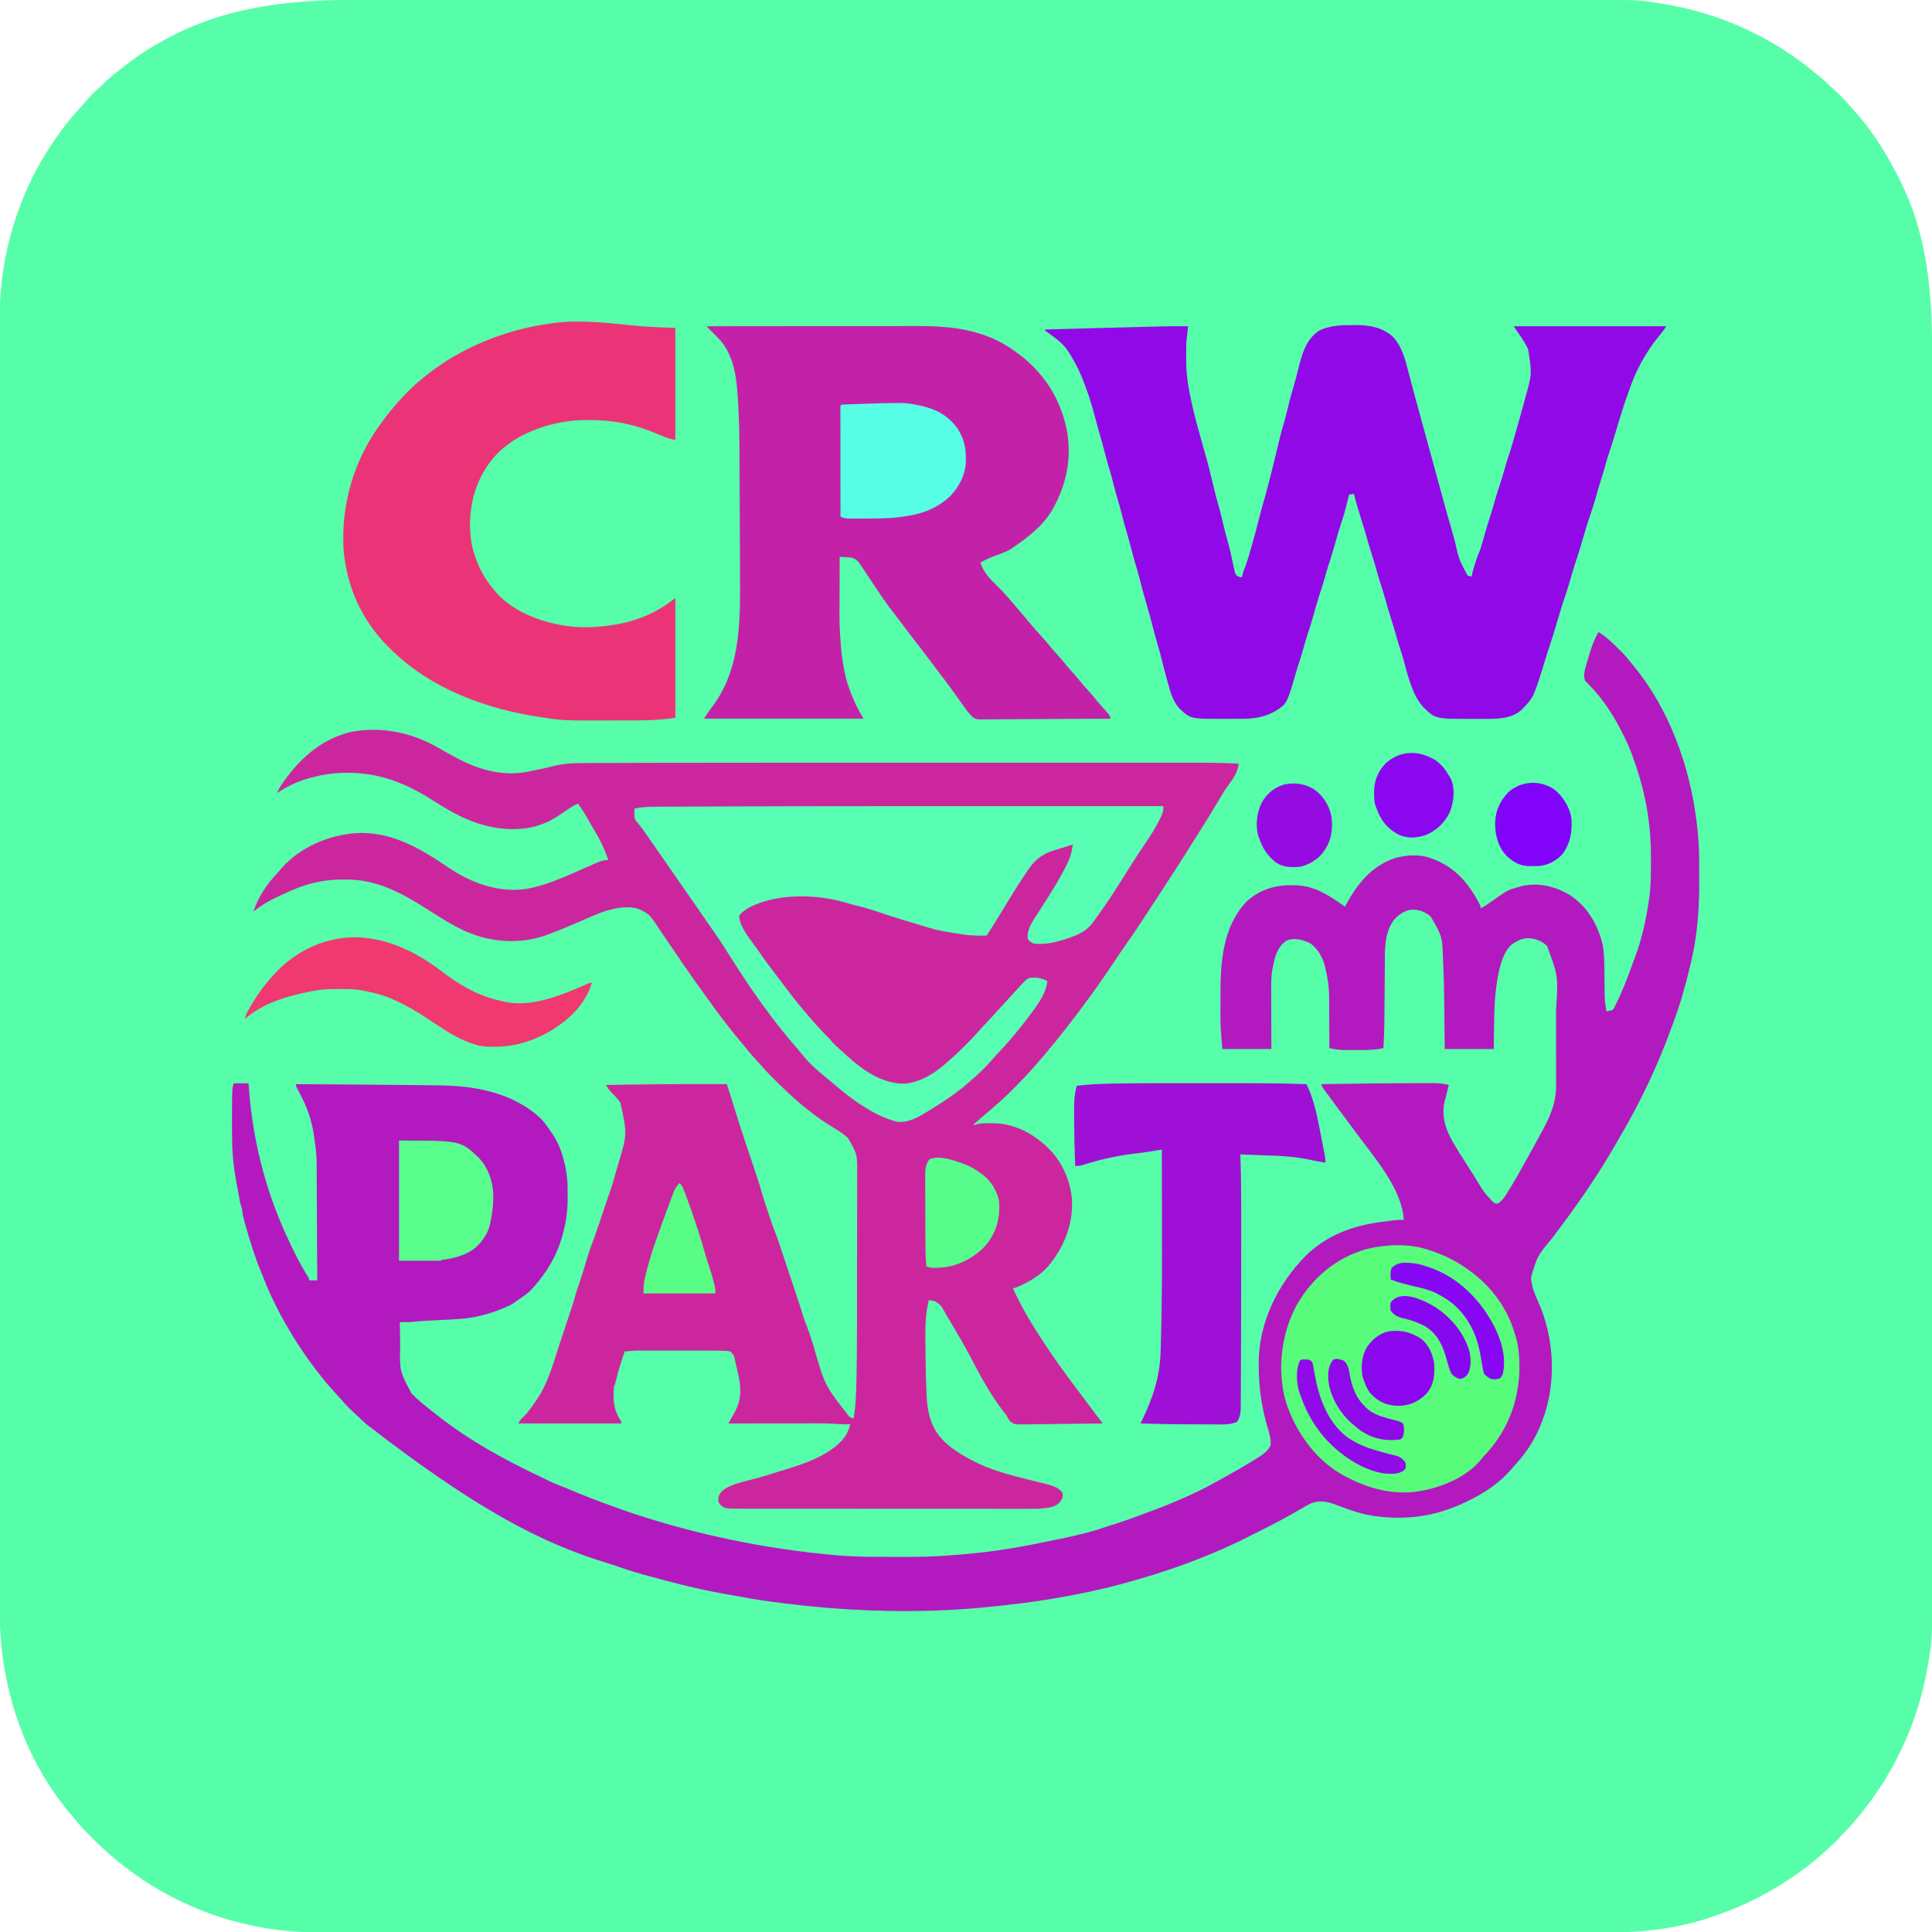 <?xml version="1.0" encoding="UTF-8"?>
<svg version="1.1" xmlns="http://www.w3.org/2000/svg" width="2363" height="2363">
<path d="M0 0 C8.119 0.007 16.238 0.002 24.356 -0.003 C39.523 -0.012 54.689 -0.012 69.856 -0.006 C85.204 -0.001 100.553 0 115.901 -0.004 C116.874 -0.004 117.847 -0.004 118.85 -0.005 C122.813 -0.006 126.776 -0.007 130.74 -0.008 C167.572 -0.018 204.405 -0.019 241.238 -0.014 C242.327 -0.013 243.416 -0.013 244.539 -0.013 C245.63 -0.013 246.721 -0.013 247.845 -0.013 C281.131 -0.008 314.417 -0.006 347.703 -0.009 C349.935 -0.009 352.167 -0.009 354.399 -0.009 C363.369 -0.01 372.339 -0.01 381.309 -0.011 C406.382 -0.013 431.455 -0.014 456.527 -0.015 C458.239 -0.015 458.239 -0.015 459.986 -0.015 C496.343 -0.016 532.7 -0.013 569.057 -0.009 C570.825 -0.009 570.825 -0.009 572.629 -0.008 C591.767 -0.006 610.904 -0.004 630.042 -0.001 C705.94 0.008 781.837 0.008 857.735 -0.002 C876.865 -0.004 895.994 -0.007 915.124 -0.009 C916.302 -0.009 917.48 -0.009 918.693 -0.009 C955.014 -0.014 991.335 -0.015 1027.657 -0.015 C1028.797 -0.015 1029.938 -0.015 1031.113 -0.015 C1056.158 -0.014 1081.202 -0.013 1106.247 -0.011 C1115.208 -0.01 1124.17 -0.01 1133.131 -0.009 C1135.361 -0.009 1137.59 -0.009 1139.819 -0.008 C1173.094 -0.006 1206.369 -0.008 1239.644 -0.013 C1240.733 -0.013 1241.823 -0.013 1242.945 -0.014 C1244.576 -0.014 1244.576 -0.014 1246.24 -0.014 C1282.969 -0.02 1319.698 -0.018 1356.427 -0.007 C1360.377 -0.006 1364.327 -0.005 1368.277 -0.004 C1369.731 -0.003 1369.731 -0.003 1371.214 -0.003 C1386.517 0.001 1401.82 -0.002 1417.122 -0.007 C1432.196 -0.013 1447.27 -0.011 1462.344 -0.001 C1470.396 0.004 1478.448 0.005 1486.5 -0.002 C1563.902 -0.07 1563.902 -0.07 1591.461 4.509 C1592.828 4.727 1594.194 4.946 1595.561 5.164 C1663.221 16.195 1727.041 44.947 1779.737 88.781 C1781.387 90.147 1783.05 91.494 1784.723 92.833 C1789.349 96.551 1793.729 100.314 1797.852 104.583 C1799.649 106.385 1801.53 108.039 1803.461 109.696 C1809.661 115.059 1815.289 120.866 1820.625 127.083 C1822.791 129.565 1825.032 131.97 1827.273 134.384 C1851.63 161.165 1870.974 192.681 1886.523 225.259 C1887.055 226.367 1887.055 226.367 1887.597 227.498 C1919.815 295.275 1923.85 365.961 1923.782 439.606 C1923.775 447.724 1923.78 455.843 1923.785 463.961 C1923.794 479.127 1923.794 494.293 1923.789 509.458 C1923.783 524.807 1923.782 540.156 1923.786 555.505 C1923.786 556.478 1923.787 557.451 1923.787 558.453 C1923.788 562.416 1923.789 566.379 1923.79 570.342 C1923.801 607.174 1923.802 644.005 1923.796 680.837 C1923.796 681.927 1923.796 683.016 1923.796 684.138 C1923.795 685.229 1923.795 686.321 1923.795 687.445 C1923.79 720.732 1923.789 754.018 1923.791 787.305 C1923.791 789.537 1923.791 791.769 1923.792 794.001 C1923.792 802.97 1923.793 811.94 1923.793 820.91 C1923.795 845.982 1923.796 871.054 1923.797 896.126 C1923.797 897.267 1923.797 898.409 1923.797 899.585 C1923.798 935.943 1923.796 972.301 1923.791 1008.659 C1923.791 1009.838 1923.791 1011.016 1923.791 1012.231 C1923.789 1031.37 1923.786 1050.509 1923.784 1069.648 C1923.774 1145.545 1923.774 1221.443 1923.784 1297.34 C1923.787 1316.469 1923.789 1335.597 1923.791 1354.725 C1923.792 1356.492 1923.792 1356.492 1923.792 1358.295 C1923.796 1394.615 1923.798 1430.935 1923.797 1467.255 C1923.797 1468.966 1923.797 1468.966 1923.797 1470.712 C1923.796 1495.757 1923.795 1520.802 1923.793 1545.847 C1923.793 1554.809 1923.792 1563.771 1923.791 1572.733 C1923.791 1574.962 1923.791 1577.192 1923.791 1579.421 C1923.788 1612.695 1923.79 1645.969 1923.796 1679.244 C1923.796 1680.878 1923.796 1680.878 1923.796 1682.545 C1923.796 1683.632 1923.796 1684.719 1923.797 1685.839 C1923.802 1722.569 1923.8 1759.299 1923.789 1796.029 C1923.788 1799.98 1923.787 1803.931 1923.786 1807.881 C1923.786 1808.851 1923.786 1809.82 1923.785 1810.819 C1923.781 1826.121 1923.784 1841.423 1923.79 1856.725 C1923.795 1871.8 1923.793 1886.875 1923.784 1901.95 C1923.779 1910.001 1923.777 1918.053 1923.785 1926.105 C1923.853 2004.891 1923.853 2004.891 1919.273 2032.259 C1919.054 2033.623 1918.835 2034.987 1918.616 2036.352 C1908.11 2100.503 1881.384 2160.994 1841.523 2212.259 C1840.83 2213.155 1840.136 2214.051 1839.422 2214.974 C1831.629 2224.868 1823.511 2234.531 1814.473 2243.31 C1812.685 2245.098 1811.067 2246.934 1809.461 2248.884 C1806.873 2251.969 1804.036 2254.525 1800.969 2257.126 C1798.476 2259.3 1796.078 2261.553 1793.678 2263.827 C1786.303 2270.797 1778.625 2277.157 1770.523 2283.259 C1769.945 2283.699 1769.367 2284.139 1768.772 2284.593 C1736.259 2309.305 1700.084 2328.86 1661.523 2342.259 C1660.01 2342.803 1658.497 2343.347 1656.984 2343.892 C1616.265 2358.292 1573.496 2363.76 1530.486 2363.637 C1527.671 2363.638 1524.856 2363.644 1522.041 2363.65 C1515.957 2363.66 1509.873 2363.659 1503.788 2363.651 C1494.68 2363.638 1485.572 2363.643 1476.464 2363.652 C1460.933 2363.666 1445.402 2363.665 1429.871 2363.657 C1414.147 2363.649 1398.424 2363.647 1382.701 2363.653 C1381.207 2363.654 1381.207 2363.654 1379.684 2363.654 C1375.627 2363.656 1371.571 2363.658 1367.515 2363.659 C1329.798 2363.675 1292.08 2363.676 1254.363 2363.668 C1253.247 2363.668 1252.131 2363.667 1250.981 2363.667 C1249.863 2363.667 1248.745 2363.667 1247.594 2363.666 C1213.506 2363.659 1179.419 2363.657 1145.331 2363.66 C1143.047 2363.661 1140.762 2363.661 1138.477 2363.661 C1129.295 2363.662 1120.114 2363.663 1110.932 2363.664 C1085.267 2363.667 1059.601 2363.668 1033.936 2363.669 C1032.767 2363.669 1031.599 2363.669 1030.395 2363.669 C993.17 2363.671 955.945 2363.667 918.72 2363.661 C917.513 2363.661 916.307 2363.66 915.063 2363.66 C895.464 2363.657 875.866 2363.653 856.267 2363.649 C778.543 2363.635 700.818 2363.636 623.093 2363.65 C603.504 2363.654 583.915 2363.657 564.326 2363.661 C562.517 2363.661 562.517 2363.661 560.671 2363.661 C523.484 2363.668 486.298 2363.671 449.111 2363.669 C447.943 2363.669 446.775 2363.669 445.572 2363.669 C419.935 2363.668 394.298 2363.666 368.661 2363.664 C359.488 2363.663 350.314 2363.662 341.141 2363.661 C338.859 2363.661 336.577 2363.66 334.295 2363.66 C300.218 2363.656 266.142 2363.66 232.066 2363.667 C230.392 2363.667 230.392 2363.667 228.684 2363.668 C227.013 2363.668 227.013 2363.668 225.308 2363.669 C187.697 2363.677 150.086 2363.674 112.475 2363.658 C108.432 2363.656 104.389 2363.655 100.346 2363.653 C99.354 2363.653 98.361 2363.652 97.339 2363.652 C81.662 2363.646 65.985 2363.65 50.308 2363.658 C34.873 2363.666 19.437 2363.664 4.002 2363.649 C-5.033 2363.641 -14.067 2363.642 -23.102 2363.654 C-29.122 2363.661 -35.142 2363.658 -41.161 2363.645 C-44.561 2363.639 -47.961 2363.638 -51.361 2363.648 C-141.75 2363.888 -230.436 2331.738 -299.477 2273.259 C-299.964 2272.852 -300.451 2272.446 -300.952 2272.027 C-309.543 2264.854 -317.69 2257.365 -325.574 2249.422 C-327.299 2247.686 -329.035 2245.962 -330.772 2244.237 C-337.465 2237.552 -343.605 2230.686 -349.477 2223.259 C-350.34 2222.231 -351.208 2221.208 -352.086 2220.193 C-410.724 2151.817 -439.89 2061.444 -439.731 1972.206 C-439.732 1969.4 -439.737 1966.594 -439.741 1963.789 C-439.748 1957.7 -439.748 1951.612 -439.743 1945.523 C-439.736 1936.408 -439.741 1927.293 -439.747 1918.178 C-439.758 1902.639 -439.759 1887.099 -439.755 1871.56 C-439.751 1855.82 -439.752 1840.081 -439.758 1824.341 C-439.758 1823.346 -439.758 1822.35 -439.759 1821.325 C-439.76 1817.27 -439.762 1813.215 -439.763 1809.16 C-439.779 1768.03 -439.782 1726.9 -439.779 1685.77 C-439.779 1680.089 -439.778 1674.409 -439.778 1668.729 C-439.778 1667.036 -439.778 1667.036 -439.778 1665.31 C-439.777 1640.289 -439.779 1615.268 -439.783 1590.248 C-439.783 1584.532 -439.784 1578.817 -439.785 1573.101 C-439.785 1570.807 -439.786 1568.513 -439.786 1566.219 C-439.786 1565.082 -439.786 1563.945 -439.786 1562.773 C-439.787 1560.473 -439.787 1558.173 -439.787 1555.873 C-439.796 1490.62 -439.801 1425.366 -439.796 1360.113 C-439.796 1358.905 -439.796 1357.697 -439.796 1356.452 C-439.795 1342.982 -439.794 1329.512 -439.793 1316.042 C-439.793 1314.218 -439.793 1314.218 -439.793 1312.357 C-439.792 1302.253 -439.792 1302.253 -439.792 1297.603 C-439.786 1219.825 -439.794 1142.046 -439.813 1064.268 C-439.817 1044.671 -439.822 1025.074 -439.827 1005.476 C-439.827 1004.27 -439.827 1003.063 -439.827 1001.82 C-439.836 964.617 -439.84 927.414 -439.841 890.212 C-439.841 889.043 -439.841 887.875 -439.841 886.671 C-439.842 861.022 -439.842 835.373 -439.84 809.724 C-439.84 800.546 -439.84 791.368 -439.839 782.189 C-439.839 779.906 -439.839 777.623 -439.839 775.34 C-439.838 738.988 -439.845 702.637 -439.856 666.286 C-439.868 628.646 -439.868 591.007 -439.856 553.367 C-439.855 549.321 -439.854 545.274 -439.852 541.228 C-439.852 540.235 -439.852 539.242 -439.852 538.219 C-439.847 522.528 -439.853 506.838 -439.863 491.148 C-439.872 475.7 -439.871 460.252 -439.859 444.805 C-439.852 435.762 -439.853 426.719 -439.866 417.676 C-439.874 411.652 -439.871 405.627 -439.859 399.602 C-439.853 396.199 -439.853 392.797 -439.863 389.394 C-440.078 311.92 -416.849 234.973 -372.477 171.259 C-372.104 170.721 -371.731 170.184 -371.346 169.63 C-363.054 157.719 -354.34 146.168 -344.512 135.474 C-342.692 133.493 -340.921 131.483 -339.164 129.446 C-325.075 113.326 -325.075 113.326 -317.258 106.79 C-315.452 105.238 -313.816 103.598 -312.164 101.884 C-307.607 97.266 -302.534 93.31 -297.477 89.259 C-296.362 88.343 -295.249 87.427 -294.137 86.509 C-280.055 74.963 -265.18 64.354 -249.352 55.329 C-248.082 54.605 -246.817 53.874 -245.555 53.138 C-168.588 8.273 -87.269 -0.081 0 0 Z " fill="#57FEA9" transform="translate(439.477,-0.259)"/>
<path d="M0 0 C1.834 1.035 3.669 2.071 5.504 3.105 C8.506 4.804 11.507 6.504 14.505 8.209 C47.002 26.66 79.459 37.815 116.872 28.513 C120.019 27.755 123.194 27.163 126.375 26.562 C130.488 25.768 134.524 24.882 138.565 23.778 C151.546 20.29 163.614 19.264 177.012 19.298 C179.16 19.285 181.307 19.27 183.455 19.253 C189.326 19.213 195.196 19.204 201.067 19.201 C207.487 19.192 213.906 19.155 220.326 19.123 C235.297 19.052 250.267 19.028 265.238 19.01 C272.779 19 280.319 18.983 287.86 18.967 C330.485 18.872 373.11 18.857 415.735 18.865 C428.71 18.867 441.684 18.867 454.659 18.866 C456.064 18.866 456.064 18.866 457.497 18.866 C461.303 18.866 465.109 18.865 468.914 18.865 C504.187 18.862 539.46 18.865 574.733 18.87 C605.949 18.875 637.164 18.874 668.38 18.87 C703.747 18.864 739.115 18.862 774.482 18.865 C778.25 18.866 782.018 18.866 785.786 18.866 C786.714 18.866 787.641 18.866 788.596 18.866 C802.519 18.868 816.442 18.866 830.365 18.864 C846.143 18.861 861.921 18.862 877.699 18.867 C886.5 18.87 895.3 18.87 904.101 18.866 C909.993 18.864 915.886 18.866 921.779 18.87 C925.122 18.872 928.466 18.873 931.81 18.869 C947.9 18.856 963.93 19.179 980 20 C978.826 30.67 973.677 37.793 967.375 46.375 C962.482 53.043 958.323 60.062 954.165 67.205 C948.3 77.262 942.115 87.108 935.912 96.959 C933.37 101.002 930.845 105.055 928.319 109.108 C917.515 126.435 906.569 143.672 895.437 160.79 C894.469 162.278 893.502 163.767 892.536 165.257 C888.041 172.183 883.525 179.094 879 186 C878.212 187.202 878.212 187.202 877.409 188.429 C873.69 194.103 869.967 199.774 866.24 205.442 C864.974 207.369 863.708 209.297 862.443 211.225 C855.813 221.333 849.114 231.369 842.1 241.215 C837.982 246.999 834.028 252.881 830.125 258.812 C811.497 286.921 791.748 314.415 771 341 C770.556 341.571 770.111 342.141 769.653 342.729 C760.501 354.472 751.087 365.979 741.433 377.313 C740.014 378.984 738.604 380.661 737.195 382.34 C726.085 395.522 714.161 407.914 702 420.125 C701.223 420.906 700.447 421.688 699.646 422.493 C694.925 427.201 690.066 431.668 685 436 C683.809 437.034 682.619 438.069 681.43 439.105 C680.245 440.133 679.06 441.16 677.875 442.188 C677.243 442.736 676.61 443.285 675.959 443.851 C672.625 446.74 669.281 449.617 665.918 452.473 C664.947 453.299 664.947 453.299 663.956 454.142 C662.711 455.199 661.465 456.253 660.216 457.305 C658.792 458.516 657.393 459.755 656 461 C656 461.33 656 461.66 656 462 C657.252 461.675 658.503 461.35 659.793 461.016 C665.322 459.792 670.669 459.695 676.312 459.75 C677.331 459.757 678.349 459.765 679.398 459.773 C701.842 460.094 721.697 468.786 739 483 C739.852 483.687 740.704 484.374 741.582 485.082 C761.51 501.997 773.514 526.098 776 552 C778.095 583.08 766.312 612.056 746.264 635.56 C736.317 646.897 718.348 657.217 704 662 C714.452 684.925 727.092 706.028 741 727 C741.736 728.117 742.472 729.234 743.207 730.352 C755.817 749.407 769.075 767.959 782.974 786.094 C788.1 792.79 793.121 799.555 798.102 806.359 C802.405 812.226 806.817 817.998 811.305 823.727 C813 826 813 826 813 827 C798.927 827.234 784.854 827.409 770.779 827.518 C764.243 827.57 757.708 827.641 751.173 827.754 C744.864 827.863 738.557 827.923 732.247 827.949 C729.842 827.967 727.437 828.003 725.032 828.057 C706.154 828.465 706.154 828.465 700.792 824.818 C698.736 822.279 697.361 819.955 696 817 C695.187 815.921 694.341 814.865 693.453 813.848 C676.145 791.967 663.029 766.779 650.064 742.167 C643.381 729.5 636.161 717.208 628.764 704.945 C627.136 702.226 625.535 699.494 623.949 696.75 C623.27 695.577 623.27 695.577 622.578 694.38 C621.774 692.988 620.975 691.593 620.18 690.196 C615.933 682.654 615.933 682.654 609.105 677.758 C608.143 677.549 607.18 677.34 606.188 677.125 C605.212 676.901 604.236 676.676 603.23 676.445 C602.494 676.298 601.758 676.151 601 676 C600.515 678.457 600.037 680.916 599.562 683.375 C599.428 684.054 599.293 684.734 599.154 685.434 C596.897 697.215 596.798 708.919 596.812 720.875 C596.813 721.801 596.814 722.727 596.814 723.681 C596.843 740.346 597.156 757.004 597.638 773.661 C597.712 776.276 597.78 778.892 597.843 781.507 C598.486 807.576 600.592 830.554 620.333 849.464 C628.827 857.293 637.982 863.676 648.204 869.053 C650 870 651.779 870.976 653.559 871.953 C676.198 884.092 701.623 890.523 726.438 896.562 C756.702 903.978 756.702 903.978 764 911 C764.94 913.706 765.182 915.327 764.434 918.098 C761.575 923.736 758.785 926.732 752.588 928.808 C744.104 931.137 735.951 931.421 727.225 931.374 C725.657 931.377 724.089 931.381 722.521 931.386 C718.243 931.397 713.965 931.389 709.686 931.378 C705.06 931.369 700.434 931.377 695.809 931.383 C686.758 931.393 677.707 931.386 668.656 931.374 C658.106 931.36 647.555 931.362 637.005 931.364 C618.173 931.367 599.342 931.356 580.51 931.336 C562.257 931.317 544.004 931.31 525.75 931.316 C505.854 931.322 485.958 931.322 466.062 931.31 C463.938 931.309 461.814 931.308 459.69 931.307 C458.645 931.306 457.6 931.305 456.524 931.305 C449.179 931.301 441.833 931.301 434.488 931.303 C425.529 931.305 416.57 931.3 407.61 931.286 C403.044 931.278 398.477 931.274 393.91 931.279 C389.722 931.283 385.533 931.278 381.345 931.265 C379.838 931.262 378.33 931.263 376.823 931.267 C351.715 931.33 351.715 931.33 346.143 926.548 C343.431 923.324 343.355 921.929 343.656 917.914 C344.61 912.602 348.054 909.523 352.297 906.531 C363.208 900.351 376.238 897.77 388.252 894.612 C397.277 892.233 406.155 889.525 415.026 886.635 C417.818 885.737 420.628 884.902 423.438 884.062 C443.854 877.747 465.641 870.822 483 858 C483.878 857.353 484.756 856.706 485.66 856.039 C495.721 848.305 501.904 840.383 505 828 C504.296 828.012 503.592 828.023 502.867 828.035 C497.338 828.086 491.888 827.958 486.375 827.503 C479.61 827.001 472.901 826.864 466.12 826.886 C464.918 826.886 463.716 826.886 462.478 826.886 C459.233 826.887 455.988 826.892 452.743 826.899 C449.333 826.905 445.923 826.905 442.514 826.907 C436.079 826.91 429.644 826.918 423.21 826.928 C415.875 826.939 408.539 826.945 401.204 826.95 C386.136 826.96 371.068 826.978 356 827 C357.652 823.638 359.504 820.459 361.438 817.25 C364.191 812.538 366.379 808.205 368 803 C368.204 802.364 368.407 801.729 368.617 801.074 C371.837 789.363 370.321 776.75 367.514 765.144 C366.925 762.686 366.378 760.221 365.828 757.754 C365.408 755.94 364.986 754.126 364.562 752.312 C364.37 751.45 364.177 750.588 363.978 749.7 C363.78 748.888 363.583 748.075 363.379 747.238 C363.209 746.517 363.04 745.795 362.865 745.052 C361.687 742.258 360.364 740.913 358 739 C354.847 738.294 354.847 738.294 351.218 738.258 C350.525 738.23 349.832 738.201 349.118 738.172 C346.745 738.086 344.374 738.038 342 738 C341.143 737.986 340.286 737.972 339.403 737.957 C332.439 737.86 325.476 737.86 318.512 737.867 C316.274 737.867 314.036 737.866 311.799 737.864 C307.139 737.863 302.478 737.865 297.818 737.87 C291.869 737.875 285.921 737.872 279.972 737.866 C275.362 737.862 270.753 737.864 266.143 737.866 C263.95 737.867 261.757 737.866 259.564 737.864 C256.495 737.861 253.427 737.865 250.358 737.871 C249.469 737.869 248.58 737.867 247.664 737.864 C241.399 737.885 235.23 738.347 229 739 C224.718 751.274 220.938 763.514 217.945 776.168 C217 780 217 780 216 782 C214.859 794.612 214.866 806.688 221 818 C221.403 818.746 221.807 819.493 222.223 820.262 C223.124 821.855 224.058 823.43 225 825 C225 825.66 225 826.32 225 827 C183.42 827 141.84 827 99 827 C100.853 823.293 101.929 821.972 104.875 819.312 C111.657 812.684 116.765 804.859 122 797 C122.65 796.047 123.299 795.095 123.969 794.113 C136.25 774.736 142.504 750.657 149.688 729 C150.626 726.174 151.566 723.347 152.505 720.521 C153.127 718.648 153.75 716.775 154.372 714.902 C156.163 709.509 157.964 704.12 159.777 698.734 C163.019 689.099 166.235 679.503 168.914 669.695 C170.759 663.416 172.909 657.236 175.001 651.035 C177.243 644.361 179.33 637.665 181.273 630.899 C183.893 621.816 186.9 612.868 190.241 604.025 C191.473 600.739 192.645 597.434 193.812 594.125 C194.067 593.402 194.322 592.68 194.585 591.936 C197.741 582.947 200.73 573.903 203.706 564.853 C205.048 560.793 206.434 556.752 207.867 552.723 C211.539 542.394 214.982 532.09 217.789 521.492 C218.621 518.352 219.517 515.241 220.461 512.133 C232.242 473.221 232.242 473.221 223.789 434.645 C221.055 430.604 217.77 427.125 214.365 423.641 C213.862 423.125 213.359 422.609 212.84 422.078 C212.39 421.629 211.94 421.179 211.476 420.716 C209.402 418.305 207.73 415.665 206 413 C217.167 412.823 228.333 412.658 239.5 412.5 C240.762 412.482 240.762 412.482 242.049 412.464 C268.95 412.087 295.846 411.908 322.75 411.938 C323.546 411.938 324.342 411.939 325.162 411.94 C334.775 411.951 344.387 411.971 354 412 C355.126 415.531 356.25 419.062 357.375 422.594 C357.692 423.589 358.009 424.583 358.336 425.608 C359.914 430.565 361.481 435.524 363 440.5 C367.497 455.177 372.229 469.776 377.102 484.332 C377.325 484.999 377.548 485.667 377.778 486.354 C379.86 492.574 381.946 498.792 384.035 505.01 C393.182 532.238 393.182 532.238 396.293 543.147 C398.533 550.972 401.127 558.68 403.712 566.396 C404.569 568.958 405.421 571.523 406.271 574.088 C406.828 575.755 407.384 577.423 407.941 579.09 C408.189 579.838 408.437 580.586 408.693 581.357 C409.937 585.058 411.268 588.688 412.765 592.294 C416.199 600.776 418.931 609.526 421.812 618.207 C422.47 620.179 423.127 622.152 423.784 624.124 C425.158 628.246 426.529 632.369 427.899 636.492 C429.645 641.745 431.394 646.996 433.144 652.247 C434.501 656.317 435.856 660.388 437.211 664.46 C437.855 666.394 438.499 668.329 439.143 670.264 C444.784 687.198 444.784 687.198 447.176 695.163 C448.56 699.738 450.195 704.124 452.02 708.54 C453.802 713.014 455.242 717.602 456.723 722.184 C457.427 724.338 458.133 726.492 458.838 728.646 C459.202 729.757 459.565 730.867 459.939 732.012 C473.704 780.489 473.704 780.489 504 819 C506.656 820.215 506.656 820.215 509 821 C511.844 804.626 512.226 788.237 512.55 771.665 C512.571 770.637 512.592 769.609 512.613 768.549 C513.127 742.787 513.182 717.024 513.2 691.258 C513.203 687.299 513.207 683.34 513.212 679.381 C513.224 668.333 513.234 657.286 513.238 646.238 C513.238 645.195 513.238 645.195 513.238 644.131 C513.238 643.435 513.239 642.738 513.239 642.021 C513.239 640.61 513.24 639.2 513.24 637.79 C513.241 636.741 513.241 636.741 513.241 635.671 C513.245 624.236 513.262 612.801 513.286 601.367 C513.309 589.518 513.322 577.67 513.323 565.821 C513.324 559.21 513.33 552.6 513.348 545.989 C513.364 539.807 513.366 533.624 513.358 527.441 C513.357 525.182 513.361 522.923 513.371 520.664 C513.503 497.614 513.503 497.614 502.277 478.09 C496.03 472.041 488.475 467.768 481.125 463.215 C456.12 447.658 435.216 429.273 414.438 408.562 C413.59 407.719 413.59 407.719 412.726 406.859 C407.133 401.286 401.587 395.711 396.456 389.701 C394.253 387.127 391.935 384.667 389.625 382.188 C385.314 377.52 381.225 372.719 377.238 367.77 C374.902 364.879 372.518 362.032 370.125 359.188 C355.782 341.985 342.167 324.094 329.269 305.787 C327.366 303.107 325.429 300.451 323.495 297.793 C308.527 277.191 294.209 256.125 279.962 235.021 C278.053 232.193 276.142 229.366 274.232 226.54 C272.838 224.475 271.447 222.41 270.056 220.344 C269.19 219.061 268.323 217.779 267.457 216.496 C267.066 215.914 266.675 215.331 266.272 214.731 C262.678 209.421 259.631 205.014 254 201.812 C253.154 201.324 252.309 200.835 251.438 200.332 C246.866 197.834 243.229 196.397 238 196 C237.067 195.923 236.133 195.845 235.172 195.766 C217.123 194.996 200.189 201.635 183.952 208.814 C179.081 210.965 174.185 213.058 169.293 215.16 C167.844 215.786 167.844 215.786 166.366 216.423 C157.787 220.118 149.145 223.622 140.438 227 C139.234 227.473 138.031 227.946 136.792 228.434 C103.295 241.323 67.26 239.39 34.504 225.098 C17.653 217.43 1.996 207.256 -13.597 197.35 C-43.298 178.482 -73.931 161.81 -109.949 161.815 C-111.967 161.813 -113.985 161.794 -116.004 161.775 C-129.04 161.756 -141.64 163.271 -154.25 166.625 C-155.227 166.884 -156.205 167.142 -157.212 167.409 C-166.887 170.077 -175.902 173.807 -185 178 C-186.613 178.721 -188.226 179.441 -189.84 180.16 C-202.294 185.801 -214.44 192.227 -225 201 C-219.538 183.398 -208.562 167.422 -195.996 154.117 C-194.152 152.161 -192.456 150.139 -190.75 148.062 C-168.188 122.344 -133.561 107.578 -100 105 C-57.02 102.381 -21.65 123.293 12.625 146.5 C21.463 152.47 30.231 157.721 40 162 C40.621 162.275 41.243 162.55 41.883 162.833 C66.216 173.485 93.057 177.93 119 171 C119.698 170.823 120.395 170.645 121.114 170.462 C140.641 165.43 159.062 156.95 177.465 148.844 C202.088 138 202.088 138 209 138 C204.626 124.737 198.764 112.656 191.482 100.757 C188.653 96.133 185.993 91.434 183.375 86.688 C179.953 80.508 176.235 74.665 172 69 C167.564 70.534 163.903 72.927 160.062 75.562 C158.723 76.464 157.383 77.365 156.043 78.266 C154.074 79.595 152.108 80.926 150.147 82.268 C142.138 87.731 134.323 92.095 125 95 C123.844 95.392 122.687 95.784 121.496 96.188 C102.811 101.902 78.756 100.974 60 96 C59.233 95.807 58.465 95.613 57.674 95.414 C35.427 89.708 16.191 78.791 -3.035 66.531 C-19.101 56.291 -35.001 47.409 -53 41 C-53.704 40.749 -54.408 40.498 -55.134 40.239 C-84.938 29.91 -119.419 28.278 -150 36 C-150.751 36.182 -151.502 36.364 -152.275 36.551 C-167.871 40.409 -182.844 46.727 -196 56 C-194.403 51.307 -191.865 47.538 -189.062 43.5 C-188.573 42.794 -188.084 42.089 -187.579 41.362 C-166.902 11.98 -138.456 -12.439 -102.36 -19.404 C-67.317 -25.469 -30.707 -17.564 0 0 Z " fill="#CC269F" transform="translate(535,914)"/>
<path d="M0 0 C6.313 3.942 11.776 8.273 17.125 13.438 C17.789 14.067 18.453 14.697 19.137 15.346 C21.103 17.218 23.055 19.105 25 21 C25.625 21.609 26.25 22.218 26.894 22.845 C30.285 26.189 33.452 29.594 36.438 33.312 C37.584 34.739 37.584 34.739 38.754 36.195 C39.495 37.121 40.236 38.046 41 39 C41.973 40.172 41.973 40.172 42.965 41.367 C87.176 95.071 112.018 164.887 120.25 233.312 C120.333 234.002 120.416 234.691 120.501 235.402 C122.187 249.572 123.166 263.619 123.203 277.895 C123.207 279.008 123.207 279.008 123.212 280.144 C123.227 284.091 123.236 288.038 123.24 291.985 C123.245 295.169 123.258 298.354 123.281 301.538 C123.527 336.377 121.256 371.043 113 405 C112.725 406.149 112.451 407.298 112.167 408.482 C106.351 432.739 99.726 456.614 90.785 479.933 C90.066 481.825 89.375 483.729 88.688 485.633 C72.486 530.282 51.599 574.366 27.567 615.324 C25.902 618.167 24.261 621.022 22.621 623.879 C11.42 643.335 -0.346 662.453 -13 681 C-13.422 681.622 -13.843 682.244 -14.278 682.885 C-27.84 702.89 -42.196 722.36 -56.765 741.64 C-74.488 762.891 -74.488 762.891 -82.25 788.5 C-82.276 789.438 -82.302 790.377 -82.328 791.344 C-81.427 801.39 -77.845 810.189 -73.625 819.25 C-54.002 862.872 -51.07 917.901 -68 963 C-68.256 963.707 -68.512 964.415 -68.776 965.144 C-76.1 985.185 -87.435 1003.049 -101.887 1018.699 C-103.796 1020.778 -105.62 1022.904 -107.438 1025.062 C-120.235 1039.631 -136.799 1051.246 -154 1060 C-154.778 1060.403 -155.556 1060.806 -156.357 1061.222 C-183.912 1075.391 -212.337 1083.219 -243.312 1083.25 C-244.017 1083.251 -244.721 1083.252 -245.446 1083.253 C-257.509 1083.241 -269.159 1082.38 -281 1080 C-282.235 1079.768 -283.47 1079.536 -284.742 1079.297 C-295.94 1076.841 -306.68 1072.698 -317.439 1068.797 C-318.104 1068.556 -318.769 1068.315 -319.454 1068.067 C-321.288 1067.4 -323.121 1066.73 -324.954 1066.06 C-334.003 1062.911 -343.746 1062.052 -352.594 1066.2 C-356.125 1068.03 -359.568 1069.993 -363 1072 C-366.308 1073.903 -369.622 1075.796 -372.938 1077.688 C-373.871 1078.222 -374.804 1078.757 -375.765 1079.308 C-392.516 1088.807 -409.8 1097.351 -427 1106 C-427.701 1106.354 -428.403 1106.707 -429.125 1107.071 C-477.919 1131.655 -529.295 1149.842 -582 1164 C-583.07 1164.29 -584.14 1164.579 -585.242 1164.878 C-611.201 1171.879 -637.264 1177.156 -663.75 1181.688 C-664.868 1181.88 -665.986 1182.072 -667.138 1182.271 C-690.537 1186.282 -714.017 1189.111 -737.625 1191.562 C-738.663 1191.67 -739.701 1191.778 -740.771 1191.89 C-757.832 1193.655 -774.864 1195.17 -792 1196 C-793.1 1196.056 -794.199 1196.113 -795.333 1196.171 C-862.259 1199.459 -929.563 1196.401 -996 1188 C-996.857 1187.892 -997.715 1187.785 -998.598 1187.674 C-1016.366 1185.441 -1034.041 1183.052 -1051.595 1179.471 C-1055.017 1178.801 -1058.453 1178.23 -1061.891 1177.656 C-1089.876 1172.967 -1117.289 1166.626 -1144.657 1159.178 C-1148.639 1158.095 -1152.627 1157.034 -1156.617 1155.98 C-1171.857 1151.946 -1186.824 1147.567 -1201.648 1142.18 C-1204.85 1141.053 -1208.062 1140.038 -1211.312 1139.062 C-1294.394 1113.956 -1374.682 1071.326 -1507.377 968.51 C-1509.17 966.842 -1510.968 965.179 -1512.766 963.516 C-1530.326 947.237 -1530.326 947.237 -1537.996 938.285 C-1540.056 935.936 -1542.174 933.65 -1544.307 931.367 C-1550.144 925.114 -1555.694 918.716 -1561 912 C-1561.518 911.349 -1562.036 910.698 -1562.57 910.027 C-1570.831 899.636 -1578.657 889.058 -1586 878 C-1586.428 877.364 -1586.856 876.727 -1587.297 876.072 C-1593.535 866.79 -1599.28 857.243 -1604.875 847.562 C-1605.821 845.928 -1605.821 845.928 -1606.786 844.26 C-1610.412 837.937 -1613.799 831.547 -1617 825 C-1617.685 823.647 -1618.372 822.295 -1619.062 820.945 C-1624.593 810.067 -1629.294 799.019 -1633.594 787.594 C-1634.795 784.523 -1636.064 781.498 -1637.355 778.465 C-1640.155 771.764 -1642.527 764.954 -1644.812 758.062 C-1645.024 757.426 -1645.236 756.79 -1645.454 756.134 C-1648.749 746.202 -1651.763 736.208 -1654.562 726.125 C-1654.897 724.926 -1655.231 723.728 -1655.575 722.492 C-1658.067 713.308 -1658.067 713.308 -1658.59 708.555 C-1658.99 705.087 -1659.855 702.282 -1661 699 C-1661.976 694.5 -1662.758 689.965 -1663.562 685.431 C-1664.015 682.915 -1664.495 680.405 -1664.977 677.895 C-1666.098 671.947 -1667.078 665.982 -1668 660 C-1668.155 659.011 -1668.311 658.022 -1668.471 657.003 C-1671.327 637.765 -1671.267 618.463 -1671.25 599.062 C-1671.249 597.743 -1671.249 596.423 -1671.248 595.063 C-1671.186 558.557 -1671.186 558.557 -1669 552 C-1663.06 552 -1657.12 552 -1651 552 C-1650.902 553.445 -1650.804 554.89 -1650.703 556.379 C-1646.331 617.434 -1631.978 677.032 -1607 733 C-1606.475 734.178 -1605.951 735.356 -1605.41 736.57 C-1597.333 754.619 -1588.595 772.18 -1578.137 788.996 C-1577 791 -1577 791 -1577 793 C-1573.7 793 -1570.4 793 -1567 793 C-1567.084 773.05 -1567.179 753.099 -1567.288 733.149 C-1567.338 723.884 -1567.384 714.619 -1567.422 705.355 C-1567.455 697.274 -1567.495 689.193 -1567.543 681.111 C-1567.568 676.838 -1567.59 672.565 -1567.603 668.291 C-1567.616 664.257 -1567.639 660.223 -1567.667 656.189 C-1567.676 654.72 -1567.682 653.25 -1567.684 651.781 C-1567.701 642.014 -1568.534 632.644 -1570 623 C-1570.279 620.912 -1570.554 618.823 -1570.824 616.734 C-1573.481 597.771 -1579.171 581.734 -1588.033 564.846 C-1589.11 562.791 -1590.181 560.733 -1591.238 558.668 C-1591.575 558.015 -1591.912 557.361 -1592.259 556.688 C-1593 555 -1593 555 -1593 553 C-1577.069 553.11 -1561.138 553.223 -1545.207 553.339 C-1537.802 553.394 -1530.398 553.447 -1522.993 553.497 C-1505.097 553.62 -1487.201 553.762 -1469.305 553.939 C-1465.813 553.973 -1462.321 554.006 -1458.828 554.038 C-1450.805 554.109 -1442.782 554.195 -1434.759 554.301 C-1432.33 554.331 -1429.9 554.357 -1427.471 554.378 C-1405.039 554.58 -1381.832 555.425 -1360 561 C-1359.207 561.2 -1358.414 561.399 -1357.598 561.605 C-1345.764 564.631 -1334.805 568.272 -1324 574 C-1323.336 574.344 -1322.673 574.689 -1321.989 575.043 C-1312.84 579.821 -1304.684 585.03 -1297 592 C-1296.381 592.538 -1295.763 593.075 -1295.125 593.629 C-1289.556 598.772 -1285.357 605.118 -1281.118 611.357 C-1280.196 612.712 -1279.255 614.053 -1278.309 615.391 C-1270.336 627.469 -1265.593 642.882 -1263 657 C-1262.822 657.925 -1262.645 658.85 -1262.461 659.803 C-1260.961 668.406 -1260.692 676.78 -1260.739 685.483 C-1260.75 687.799 -1260.739 690.115 -1260.727 692.432 C-1260.71 707.197 -1262.353 721.107 -1266.375 735.375 C-1266.812 737.001 -1266.812 737.001 -1267.258 738.66 C-1273.88 762.739 -1286.402 783.518 -1303 802 C-1303.592 802.675 -1304.183 803.351 -1304.793 804.047 C-1309.217 808.81 -1314.543 812.323 -1319.914 815.922 C-1322.288 817.52 -1324.589 819.158 -1326.875 820.875 C-1330.114 823.077 -1333.409 824.508 -1337 826 C-1338.562 826.69 -1338.562 826.69 -1340.156 827.395 C-1347.815 830.642 -1355.517 833.127 -1363.562 835.25 C-1364.483 835.496 -1365.403 835.742 -1366.352 835.995 C-1382.961 840.228 -1399.771 840.723 -1416.812 841.562 C-1420.549 841.751 -1424.286 841.94 -1428.022 842.133 C-1430.332 842.252 -1432.643 842.368 -1434.954 842.481 C-1440.33 842.753 -1445.643 843.156 -1450.987 843.797 C-1454.016 844.102 -1457.021 844.095 -1460.062 844.062 C-1461.751 844.049 -1461.751 844.049 -1463.473 844.035 C-1464.307 844.024 -1465.141 844.012 -1466 844 C-1465.906 850.952 -1465.799 857.904 -1465.683 864.856 C-1465.645 867.213 -1465.61 869.571 -1465.578 871.928 C-1466.194 904.179 -1466.194 904.179 -1451.504 931.574 C-1450.678 932.375 -1449.851 933.175 -1449 934 C-1447.745 935.216 -1447.745 935.216 -1446.465 936.457 C-1439.922 942.576 -1432.969 948.106 -1425.87 953.554 C-1424.027 954.979 -1422.203 956.428 -1420.383 957.883 C-1381.578 988.598 -1337.31 1012.885 -1292.642 1033.857 C-1289.009 1035.564 -1285.398 1037.296 -1281.82 1039.117 C-1278.571 1040.752 -1275.291 1042.117 -1271.875 1043.375 C-1267.421 1045.045 -1263.041 1046.82 -1258.684 1048.727 C-1251.027 1052.04 -1243.275 1055.09 -1235.497 1058.104 C-1233.199 1058.996 -1230.903 1059.892 -1228.607 1060.789 C-1219.747 1064.239 -1210.843 1067.521 -1201.861 1070.641 C-1199.218 1071.561 -1196.595 1072.522 -1193.978 1073.514 C-1190.181 1074.947 -1186.35 1076.262 -1182.496 1077.531 C-1181.441 1077.88 -1181.441 1077.88 -1180.364 1078.235 C-1101.889 1104.041 -1021.268 1121.187 -932.625 1129.188 C-931.303 1129.295 -931.303 1129.295 -929.954 1129.405 C-926.971 1129.629 -923.986 1129.818 -921 1130 C-919.689 1130.088 -918.379 1130.175 -917.028 1130.265 C-899.697 1131.318 -882.33 1131.187 -864.975 1131.185 C-861.339 1131.185 -857.704 1131.192 -854.068 1131.206 C-833.242 1131.283 -812.607 1131.038 -791.844 1129.245 C-789.348 1129.03 -786.851 1128.834 -784.352 1128.651 C-752.443 1126.28 -720.549 1121.81 -689.194 1115.445 C-686.652 1114.929 -684.109 1114.417 -681.565 1113.905 C-676.352 1112.852 -671.14 1111.787 -665.93 1110.716 C-663.854 1110.29 -661.778 1109.864 -659.702 1109.441 C-648.606 1107.17 -637.58 1104.729 -626.617 1101.879 C-625.23 1101.518 -625.23 1101.518 -623.815 1101.151 C-616.573 1099.229 -609.47 1096.965 -602.398 1094.492 C-598.958 1093.299 -595.49 1092.233 -592.004 1091.184 C-584.099 1088.766 -576.333 1086.003 -568.562 1083.188 C-567.413 1082.772 -567.413 1082.772 -566.239 1082.347 C-532.548 1070.134 -499.275 1057.246 -467.972 1039.663 C-464.742 1037.856 -461.499 1036.073 -458.254 1034.293 C-445.302 1027.175 -432.489 1019.906 -420 1012 C-419.401 1011.628 -418.802 1011.256 -418.185 1010.873 C-411.322 1006.604 -404.728 1002.456 -401 995 C-400.318 987.228 -402.337 980.589 -404.562 973.223 C-412.058 948.076 -415.426 923.099 -415.5 896.875 C-415.505 896.05 -415.51 895.225 -415.514 894.375 C-415.622 845.148 -392.174 797.353 -357.852 762.785 C-332.413 737.97 -300.745 726.076 -266.093 721.637 C-263.541 721.31 -260.99 720.971 -258.439 720.631 C-256.794 720.416 -255.149 720.202 -253.504 719.988 C-252.377 719.838 -252.377 719.838 -251.228 719.685 C-246.779 719.123 -242.485 718.907 -238 719 C-240.247 680.91 -274.131 642.692 -296 613 C-297.127 611.462 -298.253 609.925 -299.379 608.387 C-305.387 600.196 -311.455 592.054 -317.562 583.938 C-322.547 577.305 -327.495 570.647 -332.375 563.938 C-333.206 562.803 -333.206 562.803 -334.053 561.646 C-334.559 560.947 -335.065 560.248 -335.586 559.527 C-336.252 558.611 -336.252 558.611 -336.931 557.676 C-338 556 -338 556 -339 553 C-301.3 552.448 -263.598 551.9 -225.894 551.823 C-223.063 551.817 -220.232 551.807 -217.4 551.792 C-213.467 551.772 -209.535 551.77 -205.602 551.77 C-204.463 551.762 -203.325 551.755 -202.152 551.748 C-195.534 551.767 -189.432 552.417 -183 554 C-183.977 557.906 -184.953 561.812 -185.93 565.719 C-186.193 566.787 -186.193 566.787 -186.461 567.876 C-186.81 569.252 -187.178 570.624 -187.568 571.989 C-192.519 589.79 -187.753 606.367 -179 622 C-173.067 632.363 -166.767 642.492 -160.225 652.48 C-155.911 659.079 -151.778 665.786 -147.678 672.519 C-140.401 684.601 -140.401 684.601 -131 695 C-130.175 695.784 -129.35 696.567 -128.5 697.375 C-126.154 699.184 -126.154 699.184 -123.562 699.188 C-117.066 696.177 -113.098 688.389 -109.438 682.5 C-108.923 681.677 -108.408 680.855 -107.878 680.007 C-101.59 669.858 -95.785 659.441 -90 649 C-89.056 647.301 -89.056 647.301 -88.092 645.567 C-83.702 637.664 -79.34 629.747 -74.997 621.818 C-74.006 620.012 -73.014 618.206 -72.022 616.401 C-60.473 595.377 -51.636 578.455 -51.757 553.956 C-51.755 552.723 -51.753 551.49 -51.751 550.219 C-51.748 546.876 -51.754 543.532 -51.764 540.189 C-51.773 536.652 -51.771 533.115 -51.771 529.579 C-51.772 523.633 -51.78 517.687 -51.794 511.741 C-51.81 504.931 -51.815 498.121 -51.814 491.311 C-51.814 483.984 -51.821 476.657 -51.83 469.33 C-51.832 467.257 -51.833 465.183 -51.833 463.11 C-49.065 421.253 -49.065 421.253 -62.785 383.988 C-69.292 377.615 -77.101 374.856 -86.125 374.5 C-91.833 374.714 -96.098 376.137 -101 379 C-101.615 379.327 -102.23 379.655 -102.863 379.992 C-113.38 386.381 -118.1 400.522 -120.936 411.89 C-126.539 435.243 -127.474 458.697 -127.688 482.625 C-127.791 491.659 -127.894 500.692 -128 510 C-147.8 510 -167.6 510 -188 510 C-188.049 504.4 -188.098 498.801 -188.148 493.031 C-188.184 489.385 -188.22 485.74 -188.258 482.094 C-188.317 476.365 -188.375 470.636 -188.422 464.906 C-188.59 444.64 -188.927 424.401 -189.914 404.156 C-189.952 403.339 -189.991 402.521 -190.03 401.679 C-190.899 372.394 -190.899 372.394 -205.211 347.855 C-212.643 341.832 -219.098 339.336 -228.719 339.59 C-237.148 340.643 -244.439 345.735 -250 352 C-262.465 368.595 -261.131 390.453 -261.26 410.238 C-261.282 413.479 -261.309 416.719 -261.337 419.959 C-261.396 426.848 -261.449 433.736 -261.5 440.625 C-261.56 448.597 -261.622 456.569 -261.692 464.541 C-261.718 467.701 -261.739 470.862 -261.76 474.022 C-261.852 485.71 -262.22 497.337 -263 509 C-273.244 511.213 -283.229 511.307 -293.673 511.261 C-296.56 511.25 -299.447 511.261 -302.334 511.273 C-304.203 511.272 -306.072 511.27 -307.941 511.266 C-308.788 511.27 -309.634 511.274 -310.506 511.278 C-316.834 511.229 -322.81 510.291 -329 509 C-329.004 508.052 -329.007 507.105 -329.011 506.129 C-329.048 497.113 -329.106 488.098 -329.184 479.083 C-329.223 474.451 -329.255 469.819 -329.271 465.186 C-329.286 460.699 -329.321 456.212 -329.368 451.725 C-329.383 450.03 -329.391 448.335 -329.392 446.639 C-329.404 434.313 -331.033 422.961 -334 411 C-334.254 409.96 -334.508 408.921 -334.77 407.85 C-337.516 397.19 -343.238 387.743 -352 381 C-355.245 379.28 -358.477 378.022 -362 377 C-362.957 376.718 -362.957 376.718 -363.934 376.43 C-370.075 375.153 -376.817 374.802 -382.375 378 C-392.716 385.611 -395.628 397.018 -398 409 C-398.166 409.748 -398.332 410.497 -398.503 411.267 C-400.503 421.355 -400.253 431.406 -400.195 441.641 C-400.192 443.619 -400.189 445.597 -400.187 447.575 C-400.179 452.744 -400.16 457.912 -400.137 463.081 C-400.113 469.303 -400.104 475.525 -400.092 481.747 C-400.073 491.164 -400.035 500.582 -400 510 C-419.8 510 -439.6 510 -460 510 C-462.306 481.18 -462.306 481.18 -462.266 468.605 C-462.267 467.187 -462.269 465.768 -462.271 464.35 C-462.274 461.429 -462.27 458.508 -462.261 455.587 C-462.249 451.909 -462.256 448.231 -462.268 444.552 C-462.373 404.552 -459.709 360.831 -430.75 330.188 C-415.724 315.83 -396.667 309.575 -376.188 309.688 C-375.129 309.692 -374.071 309.697 -372.981 309.702 C-365.234 309.819 -358.379 310.497 -351 313 C-349.93 313.352 -348.86 313.704 -347.758 314.066 C-333.8 319.042 -322.029 327.558 -310 336 C-309.608 335.268 -309.608 335.268 -309.209 334.522 C-295.162 308.412 -278.109 286.663 -249.195 276.613 C-235.082 272.5 -217.822 271.458 -204 277 C-203.045 277.352 -202.09 277.704 -201.105 278.066 C-174.571 288.387 -157.294 308.989 -144.812 334.074 C-144 336 -144 336 -144 338 C-140.044 335.85 -136.34 333.571 -132.688 330.938 C-110.685 315.394 -110.685 315.394 -98 312 C-96.828 311.648 -95.656 311.296 -94.449 310.934 C-73.895 305.891 -52.694 311.013 -35.003 321.708 C-13.372 335.656 -0.113 358.897 5.457 383.609 C6.912 392.695 7.162 401.788 7.246 410.973 C7.279 413.443 7.312 415.914 7.346 418.385 C7.393 422.231 7.438 426.078 7.477 429.924 C7.517 433.67 7.568 437.415 7.621 441.16 C7.63 442.299 7.638 443.438 7.647 444.611 C7.749 451.293 8.413 457.504 10 464 C11.279 463.752 12.557 463.505 13.875 463.25 C14.954 463.041 14.954 463.041 16.055 462.828 C18.655 461.721 18.839 460.537 20 458 C20.351 457.311 20.701 456.621 21.062 455.911 C28.878 440.464 35.038 424.67 40.792 408.381 C42.129 404.639 43.531 400.926 44.949 397.214 C53.447 374.82 58.189 351.702 61.75 328.062 C61.923 326.95 61.923 326.95 62.1 325.814 C64.319 310.086 64.238 293.978 64.25 278.125 C64.251 277.193 64.252 276.261 64.253 275.301 C64.241 259.032 63.326 243.123 61 227 C60.775 225.407 60.775 225.407 60.546 223.782 C57.583 203.294 52.559 183.613 46 164 C45.719 163.153 45.437 162.307 45.147 161.435 C41.656 150.991 37.903 140.879 33 131 C32.399 129.75 31.799 128.5 31.199 127.25 C19.986 104.087 5.889 82.024 -12.305 63.676 C-12.947 63.02 -13.589 62.364 -14.25 61.688 C-14.791 61.176 -15.333 60.664 -15.891 60.137 C-19.341 53.492 -16.269 45.084 -14.312 38.375 C-14.039 37.412 -13.766 36.449 -13.484 35.458 C-12.674 32.633 -11.842 29.815 -11 27 C-10.664 25.871 -10.664 25.871 -10.322 24.719 C-7.694 16.014 -4.332 7.993 0 0 Z " fill="#B219BF" transform="translate(1955,773)"/>
<path d="M0 0 C0.676 -0.008 1.353 -0.016 2.05 -0.024 C19.115 -0.178 35.914 2.569 48.812 14.625 C58.384 25.084 62.646 38.925 66.125 52.375 C66.662 54.417 67.2 56.458 67.738 58.5 C68.201 60.263 68.201 60.263 68.673 62.062 C73.492 80.354 78.495 98.598 83.475 116.846 C84.445 120.401 85.414 123.956 86.383 127.512 C89.488 138.897 92.608 150.278 95.775 161.646 C97.117 166.468 98.437 171.295 99.75 176.125 C100.259 177.995 100.768 179.865 101.277 181.734 C101.531 182.667 101.785 183.6 102.046 184.561 C103.55 190.084 105.056 195.606 106.564 201.128 C107.809 205.685 109.048 210.244 110.277 214.805 C113.132 225.374 116.108 235.899 119.205 246.4 C120.92 252.24 122.563 258.092 124.133 263.971 C129.167 286.453 129.167 286.453 139.812 306.375 C142.405 307.216 142.405 307.216 144.812 307.375 C144.978 306.559 144.978 306.559 145.147 305.727 C146.337 300.096 147.896 294.696 149.75 289.25 C150.002 288.491 150.254 287.731 150.514 286.949 C151.652 283.566 152.843 280.306 154.301 277.043 C156.347 272.079 157.671 266.992 159.062 261.812 C161.584 252.604 164.307 243.495 167.255 234.415 C169.265 228.187 171.112 221.928 172.875 215.625 C174.898 208.4 177.131 201.287 179.561 194.189 C181.819 187.522 183.731 180.773 185.628 173.996 C187.407 167.683 189.375 161.478 191.539 155.285 C193.528 149.388 195.118 143.362 196.812 137.375 C197.431 135.229 198.051 133.083 198.672 130.938 C202.076 119.143 205.418 107.333 208.609 95.479 C209.106 93.632 209.608 91.785 210.11 89.939 C218.625 59.502 218.625 59.502 213.812 29.375 C213.434 28.574 213.055 27.774 212.664 26.949 C209.16 20.113 204.833 13.864 200.42 7.594 C196.812 2.465 196.812 2.465 196.812 1.375 C258.192 1.375 319.572 1.375 382.812 1.375 C378.332 8.096 378.332 8.096 376.148 10.715 C375.671 11.295 375.194 11.875 374.702 12.472 C374.202 13.08 373.703 13.687 373.188 14.312 C357.333 33.904 345.756 55.341 337.587 79.136 C336.818 81.359 336.032 83.575 335.238 85.789 C332.593 93.175 330.064 100.567 327.805 108.082 C326.896 111.099 325.958 114.106 325.01 117.111 C323.057 123.304 321.179 129.512 319.375 135.75 C317.664 141.657 315.795 147.491 313.812 153.312 C311.537 160.007 309.549 166.737 307.705 173.561 C306.01 179.786 304.086 185.922 302.111 192.063 C300.238 197.925 298.531 203.823 296.875 209.75 C294.095 219.662 290.859 229.393 287.562 239.142 C285.275 245.959 283.247 252.852 281.262 259.762 C278.178 270.474 274.964 281.099 271.368 291.65 C269.331 297.679 267.519 303.745 265.812 309.875 C263.063 319.75 259.845 329.434 256.562 339.142 C254.275 345.959 252.247 352.852 250.262 359.762 C246.881 371.506 243.303 383.14 239.379 394.715 C237.732 399.579 236.207 404.471 234.734 409.391 C220.592 455.175 220.592 455.175 207.812 468.375 C207.296 468.931 206.779 469.486 206.246 470.059 C195.236 480.697 178.867 481.695 164.391 481.641 C163.247 481.643 162.103 481.644 160.925 481.646 C158.522 481.648 156.118 481.644 153.715 481.636 C150.086 481.625 146.457 481.636 142.828 481.648 C100.198 481.675 100.198 481.675 84.98 466.555 C72.11 451.738 66.556 428.384 61.585 409.812 C60.319 405.099 58.893 400.493 57.312 395.875 C55.497 390.56 53.902 385.234 52.438 379.812 C50.578 372.936 48.504 366.152 46.312 359.375 C43.937 352.025 41.738 344.66 39.727 337.203 C38.089 331.204 36.225 325.291 34.312 319.375 C31.937 312.025 29.738 304.66 27.727 297.203 C26.089 291.204 24.225 285.291 22.312 279.375 C19.937 272.025 17.738 264.66 15.727 257.203 C14.089 251.204 12.225 245.291 10.312 239.375 C6.792 228.478 3.523 217.505 0.812 206.375 C-1.167 206.705 -3.147 207.035 -5.188 207.375 C-5.369 208.102 -5.551 208.829 -5.738 209.578 C-6.271 211.707 -6.805 213.836 -7.34 215.965 C-7.865 218.079 -8.38 220.196 -8.879 222.316 C-10.349 228.49 -12.165 234.463 -14.213 240.469 C-17.359 249.744 -20.005 259.169 -22.66 268.594 C-25.228 277.693 -27.912 286.69 -30.973 295.637 C-32.343 299.852 -33.529 304.098 -34.688 308.375 C-36.542 315.219 -38.656 321.907 -40.941 328.621 C-43.787 337.194 -46.211 345.901 -48.66 354.594 C-51.228 363.693 -53.912 372.69 -56.973 381.637 C-58.343 385.852 -59.529 390.098 -60.688 394.375 C-62.541 401.213 -64.647 407.897 -66.941 414.602 C-68.277 418.646 -69.458 422.717 -70.625 426.812 C-81.262 463.526 -81.262 463.526 -97.012 473.09 C-110.126 479.958 -122.422 481.526 -137.031 481.543 C-138.04 481.546 -139.048 481.55 -140.088 481.553 C-142.212 481.558 -144.336 481.56 -146.461 481.56 C-149.651 481.562 -152.841 481.581 -156.031 481.6 C-198.948 481.719 -198.948 481.719 -212.188 469.375 C-220.812 460.358 -223.662 448.509 -227 436.812 C-227.256 435.916 -227.513 435.02 -227.777 434.097 C-230.031 426.121 -232.031 418.09 -234.007 410.041 C-235.605 403.575 -237.362 397.187 -239.293 390.813 C-241.073 384.892 -242.643 378.924 -244.188 372.938 C-247.256 361.053 -250.429 349.206 -253.959 337.45 C-256.759 328.115 -259.215 318.703 -261.601 309.254 C-263.294 302.604 -265.185 296.053 -267.235 289.505 C-268.682 284.749 -269.906 279.943 -271.125 275.125 C-272.867 268.338 -274.663 261.583 -276.688 254.875 C-278.983 247.262 -280.977 239.583 -282.957 231.883 C-284.432 226.18 -285.987 220.515 -287.688 214.875 C-289.983 207.262 -291.977 199.583 -293.957 191.883 C-295.432 186.18 -296.987 180.515 -298.688 174.875 C-300.686 168.248 -302.464 161.578 -304.188 154.875 C-306.069 147.566 -308.044 140.306 -310.223 133.08 C-312.181 126.527 -313.93 119.922 -315.688 113.312 C-318.834 101.514 -322.093 89.803 -326.433 78.379 C-327.148 76.48 -327.831 74.568 -328.512 72.656 C-333.165 59.646 -339.051 47.57 -346.312 35.812 C-346.708 35.17 -347.103 34.527 -347.511 33.865 C-352.974 25.245 -359.292 19.47 -367.562 13.5 C-369.385 12.172 -371.205 10.841 -373.023 9.508 C-373.823 8.929 -374.623 8.351 -375.447 7.754 C-376.021 7.299 -376.596 6.844 -377.188 6.375 C-377.188 6.045 -377.188 5.715 -377.188 5.375 C-363.275 5.001 -349.363 4.627 -335.451 4.253 C-328.986 4.08 -322.521 3.906 -316.057 3.732 C-299.1 3.276 -282.144 2.823 -265.188 2.375 C-263.618 2.333 -263.618 2.333 -262.016 2.291 C-256.323 2.141 -250.631 1.992 -244.938 1.846 C-243.288 1.804 -241.638 1.761 -239.988 1.718 C-227.387 1.387 -214.793 1.253 -202.188 1.375 C-202.331 3.063 -202.477 4.75 -202.625 6.438 C-202.747 7.847 -202.747 7.847 -202.871 9.285 C-203.092 11.446 -203.378 13.602 -203.712 15.749 C-204.221 19.627 -204.349 23.432 -204.355 27.336 C-204.359 28.085 -204.362 28.834 -204.366 29.605 C-204.371 31.187 -204.373 32.768 -204.373 34.35 C-204.375 36.709 -204.393 39.067 -204.412 41.426 C-204.469 56.191 -202.845 70.411 -199.812 84.875 C-199.593 85.942 -199.374 87.009 -199.148 88.108 C-196.212 102.269 -192.773 116.211 -188.824 130.122 C-187.783 133.806 -186.769 137.497 -185.75 141.188 C-184.435 145.947 -183.099 150.698 -181.715 155.438 C-178.399 166.813 -175.485 178.227 -172.801 189.767 C-171.776 194.124 -170.705 198.469 -169.625 202.812 C-169.346 203.946 -169.346 203.946 -169.062 205.102 C-167.892 209.794 -166.599 214.438 -165.25 219.082 C-163.196 226.215 -161.447 233.4 -159.75 240.625 C-157.708 249.22 -155.588 257.758 -153.106 266.236 C-151.694 271.202 -150.532 276.211 -149.43 281.254 C-149.276 281.955 -149.122 282.656 -148.963 283.378 C-148.188 286.917 -147.427 290.459 -146.686 294.005 C-146.403 295.315 -146.119 296.624 -145.836 297.934 C-145.59 299.102 -145.344 300.271 -145.091 301.474 C-144.188 304.374 -143.611 305.609 -141.188 307.375 C-138.581 308.097 -138.581 308.097 -136.188 308.375 C-136.01 307.315 -136.01 307.315 -135.828 306.234 C-135.145 303.187 -134.12 300.515 -132.938 297.625 C-130.156 290.504 -127.977 283.279 -125.907 275.93 C-125.109 273.096 -124.3 270.265 -123.492 267.434 C-120.498 256.89 -117.63 246.333 -115.029 235.686 C-113.571 229.77 -111.948 223.914 -110.25 218.062 C-108.082 210.589 -106.022 203.094 -104.062 195.562 C-103.833 194.681 -103.604 193.8 -103.367 192.891 C-100.493 181.771 -97.717 170.626 -95.039 159.457 C-88.108 130.566 -88.108 130.566 -84.213 117.432 C-82.52 111.683 -81.091 105.903 -79.75 100.062 C-77.749 91.359 -75.333 82.822 -72.778 74.267 C-70.864 67.818 -69.14 61.351 -67.562 54.812 C-63.195 36.961 -58.167 17.349 -41.766 6.82 C-28.763 0.161 -14.253 0.088 0 0 Z " fill="#9109E7" transform="translate(1655.188,397.625)"/>
<path d="M0 0 C35.551 -0.046 71.101 -0.081 106.652 -0.102 C110.86 -0.105 115.067 -0.107 119.275 -0.11 C120.531 -0.111 120.531 -0.111 121.813 -0.111 C135.333 -0.12 148.852 -0.136 162.372 -0.154 C176.269 -0.173 190.166 -0.184 204.063 -0.188 C212.621 -0.191 221.18 -0.199 229.739 -0.216 C235.627 -0.226 241.515 -0.23 247.403 -0.227 C250.788 -0.226 254.173 -0.229 257.558 -0.238 C298.975 -0.352 339.219 4.352 374 29 C375.29 29.884 375.29 29.884 376.605 30.785 C410.966 54.932 433.177 89.048 440.413 130.492 C445.493 162.389 439.276 192.813 424 221 C423.496 221.936 422.992 222.872 422.473 223.836 C411.251 243.544 393.333 257.352 375 270 C373.788 270.853 373.788 270.853 372.551 271.723 C366.48 275.696 359.933 277.979 353.133 280.38 C346.451 282.757 340.235 285.602 334 289 C338.114 301.721 346.742 309.974 356.101 319.116 C360.64 323.559 364.88 328.167 369 333 C369.974 334.129 370.948 335.258 371.922 336.387 C372.865 337.487 373.808 338.587 374.75 339.688 C375.262 340.285 375.773 340.882 376.301 341.498 C379.733 345.509 383.153 349.531 386.562 353.562 C387.012 354.094 387.462 354.625 387.925 355.172 C390.205 357.87 392.48 360.572 394.746 363.281 C399.703 369.194 404.761 374.967 410.013 380.619 C413.781 384.699 417.273 388.961 420.754 393.285 C423.088 396.107 425.52 398.806 428 401.5 C432.114 405.97 435.971 410.59 439.785 415.316 C441.956 417.947 444.202 420.479 446.5 423 C449.596 426.396 452.552 429.862 455.438 433.438 C458.513 437.241 461.688 440.901 465 444.5 C469.131 448.989 473.014 453.625 476.84 458.375 C478.888 460.864 481.012 463.247 483.188 465.625 C493 476.519 493 476.519 493 480 C471.625 480.164 450.25 480.287 428.875 480.363 C418.949 480.399 409.024 480.448 399.099 480.528 C390.447 480.598 381.795 480.643 373.143 480.659 C368.563 480.668 363.983 480.689 359.403 480.74 C355.089 480.788 350.776 480.802 346.461 480.792 C344.881 480.794 343.301 480.808 341.721 480.834 C328.311 481.052 328.311 481.052 323.121 476.591 C321.38 474.723 321.38 474.723 320 473 C319.344 472.256 318.689 471.513 318.013 470.747 C317.551 470.102 317.089 469.457 316.613 468.793 C316.075 468.051 315.536 467.31 314.981 466.545 C314.43 465.767 313.88 464.989 313.312 464.188 C312.713 463.358 312.113 462.528 311.496 461.673 C309.654 459.122 307.826 456.562 306 454 C303.879 451.039 301.753 448.081 299.625 445.125 C299.099 444.394 298.574 443.662 298.032 442.908 C292.513 435.263 286.78 427.786 281.047 420.301 C277.117 415.167 273.242 409.993 269.375 404.812 C264.65 398.488 259.864 392.218 255 386 C249.481 378.945 244.069 371.816 238.722 364.63 C235.664 360.527 232.585 356.45 229.41 352.438 C218.244 338.242 208.345 323.262 198.408 308.194 C192.722 299.559 192.722 299.559 186.945 290.984 C186.449 290.256 185.953 289.527 185.442 288.776 C182.768 285.482 180.052 284.087 176 283 C173.579 282.751 171.152 282.558 168.723 282.41 C166.834 282.29 166.834 282.29 164.906 282.168 C163.947 282.113 162.988 282.057 162 282 C161.953 293.433 161.918 304.866 161.896 316.299 C161.886 321.611 161.872 326.923 161.849 332.235 C161.533 365.179 161.533 365.179 164 398 C164.092 398.75 164.183 399.5 164.278 400.272 C164.844 404.723 165.539 409.142 166.312 413.562 C166.531 414.832 166.75 416.102 166.975 417.41 C168.62 426.602 170.665 435.275 174 444 C174.287 444.78 174.575 445.56 174.871 446.363 C179.009 457.542 183.768 467.836 190 478 C190.33 478.66 190.66 479.32 191 480 C126.65 480 62.3 480 -4 480 C2.499 470.251 2.499 470.251 6.032 465.588 C38.357 422.843 40.404 369.35 40.143 317.688 C40.126 313.906 40.119 310.124 40.11 306.342 C40.093 299.055 40.064 291.768 40.032 284.48 C40.007 278.682 39.985 272.884 39.966 267.085 C39.903 248.532 39.821 229.979 39.712 211.425 C39.657 201.92 39.608 192.415 39.567 182.909 C39.537 176.018 39.499 169.127 39.457 162.236 C39.433 158.203 39.411 154.171 39.397 150.139 C39.334 132.919 38.964 115.753 38.056 98.555 C38.015 97.76 37.973 96.965 37.93 96.146 C36.368 66.79 34.216 34.665 12 13 C10.362 11.366 8.727 9.727 7.093 8.089 C6.004 7.002 4.909 5.921 3.81 4.845 C2.522 3.581 1.259 2.293 0 1 C0 0.67 0 0.34 0 0 Z " fill="#C421A9" transform="translate(865,399)"/>
<path d="M0 0 C18.542 1.96 36.417 2.636 55.186 3.223 C55.186 48.433 55.186 93.643 55.186 140.223 C50.673 139.471 47.506 138.733 43.374 137.098 C42.237 136.65 41.1 136.203 39.928 135.742 C37.34 134.7 34.765 133.63 32.194 132.547 C5.715 121.396 -19.726 115.993 -48.564 116.035 C-49.624 116.036 -49.624 116.036 -50.706 116.036 C-60.879 116.054 -70.775 116.362 -80.814 118.223 C-82.653 118.532 -82.653 118.532 -84.529 118.848 C-118.154 124.955 -153.253 141.18 -173.329 169.938 C-173.819 170.692 -174.309 171.446 -174.814 172.223 C-175.51 173.276 -176.206 174.329 -176.923 175.414 C-194.299 202.526 -199.371 237.096 -193.689 268.723 C-189.297 288.64 -180.885 306.606 -167.814 322.223 C-167.218 322.97 -166.623 323.718 -166.009 324.488 C-143.202 352.206 -103.703 365.464 -69.165 368.844 C-52.183 370.186 -35.606 368.922 -18.814 366.223 C-18.014 366.094 -17.214 365.965 -16.389 365.833 C7.955 361.683 32.814 351.304 52.132 335.84 C54.186 334.223 54.186 334.223 55.186 334.223 C55.186 382.403 55.186 430.583 55.186 480.223 C39.171 482.511 23.724 483.384 7.612 483.391 C5.836 483.394 4.061 483.397 2.285 483.401 C-1.429 483.407 -5.143 483.409 -8.856 483.408 C-12.582 483.408 -16.308 483.415 -20.033 483.428 C-82.102 483.654 -82.102 483.654 -111.939 478.973 C-112.996 478.814 -112.996 478.814 -114.075 478.651 C-127.83 476.582 -141.362 473.779 -154.814 470.223 C-155.808 469.963 -156.803 469.703 -157.828 469.435 C-205.606 456.751 -252.736 434.544 -288.814 400.223 C-289.426 399.648 -290.038 399.074 -290.669 398.482 C-306.01 384.009 -318.804 367.821 -328.814 349.223 C-329.145 348.609 -329.477 347.995 -329.819 347.362 C-340.51 327.136 -346.958 304.853 -349.814 282.223 C-349.963 281.065 -350.113 279.908 -350.267 278.715 C-350.582 275.542 -350.729 272.411 -350.814 269.223 C-350.84 268.451 -350.865 267.68 -350.892 266.886 C-352.412 216.125 -337.32 165.667 -307.814 124.223 C-307.192 123.34 -306.571 122.457 -305.931 121.547 C-297.001 109.056 -287.476 97.271 -276.814 86.223 C-276.247 85.634 -275.681 85.046 -275.097 84.439 C-267.726 76.824 -260.209 69.715 -251.814 63.223 C-250.537 62.206 -249.261 61.189 -247.986 60.172 C-205.924 26.946 -152.708 5.674 -99.814 -1.777 C-99.155 -1.879 -98.496 -1.98 -97.818 -2.085 C-65.429 -6.937 -32.329 -3.495 0 0 Z " fill="#EB3478" transform="translate(770.814,397.777)"/>
<path d="M0 0 C0.142 5.053 -0.774 8.513 -3 13 C-3.316 13.653 -3.632 14.306 -3.958 14.979 C-9.499 26.256 -15.979 36.605 -23.156 46.887 C-27.965 53.797 -32.47 60.906 -37 68 C-37.546 68.854 -38.091 69.708 -38.653 70.588 C-44.379 79.556 -50.084 88.536 -55.745 97.544 C-64.328 111.189 -73.193 124.508 -82.841 137.426 C-83.812 138.744 -84.748 140.088 -85.676 141.438 C-93.021 152.032 -103.154 156.95 -115 161 C-116.097 161.38 -117.194 161.761 -118.324 162.152 C-131.255 166.367 -145.324 169.907 -159 168 C-164.552 164.896 -164.552 164.896 -166 162 C-167.448 150.899 -159.689 140.341 -153.938 131.438 C-153.278 130.398 -152.618 129.359 -151.938 128.288 C-149.968 125.186 -147.986 122.092 -146 119 C-135.727 102.969 -125.545 86.855 -117.375 69.625 C-117.056 68.954 -116.738 68.283 -116.409 67.591 C-113.298 60.821 -111.774 54.351 -111 47 C-111.969 47.303 -112.939 47.606 -113.938 47.918 C-114.577 48.118 -115.217 48.318 -115.877 48.523 C-117.309 48.971 -118.741 49.421 -120.172 49.871 C-123.876 51.035 -127.583 52.178 -131.309 53.27 C-146.484 57.755 -155.747 63.753 -164.75 76.875 C-165.266 77.618 -165.782 78.362 -166.314 79.128 C-175.535 92.492 -184.033 106.271 -192.427 120.165 C-197.367 128.338 -202.37 136.467 -207.438 144.562 C-208.07 145.573 -208.703 146.584 -209.354 147.625 C-211.538 151.107 -213.72 154.58 -216 158 C-217.825 158.372 -217.825 158.372 -220.043 158.363 C-220.861 158.364 -221.679 158.365 -222.522 158.366 C-223.402 158.348 -224.281 158.331 -225.188 158.312 C-226.097 158.301 -227.006 158.29 -227.942 158.278 C-234.974 158.137 -241.834 157.532 -248.775 156.368 C-251.436 155.928 -254.103 155.524 -256.77 155.117 C-266.983 153.528 -276.977 151.819 -286.844 148.672 C-289.543 147.831 -292.255 147.041 -294.969 146.25 C-312.258 141.206 -329.487 135.953 -346.527 130.117 C-356.727 126.629 -366.892 123.616 -377.387 121.141 C-380.538 120.393 -383.606 119.51 -386.691 118.527 C-423.274 107.418 -472.84 106.018 -507.289 124.328 C-511.586 126.978 -516.037 129.854 -519 134 C-518.565 148.298 -503.717 164.86 -496 176 C-495.489 176.744 -494.978 177.488 -494.452 178.254 C-487.258 188.724 -479.628 198.839 -471.895 208.914 C-468.455 213.395 -465.063 217.909 -461.688 222.438 C-452.672 234.484 -443.331 246.12 -433.391 257.418 C-431.669 259.376 -429.96 261.345 -428.25 263.312 C-427.169 264.543 -426.085 265.772 -425 267 C-424.295 267.798 -423.59 268.596 -422.863 269.418 C-418.633 274.166 -414.302 278.743 -409.766 283.199 C-408 285 -408 285 -405.5 288.062 C-402.97 291.035 -400.316 293.44 -397.352 295.961 C-395.124 297.893 -392.967 299.888 -390.817 301.906 C-370.311 321.075 -345.208 340.104 -315.891 339.41 C-295.197 337.229 -277.439 325.119 -262.547 311.336 C-260.505 309.463 -258.434 307.652 -256.332 305.848 C-251.316 301.471 -246.632 296.779 -241.938 292.062 C-241.078 291.207 -240.219 290.352 -239.334 289.471 C-234.949 285.079 -230.713 280.626 -226.669 275.919 C-223.751 272.564 -220.68 269.354 -217.625 266.125 C-212.764 260.964 -207.953 255.77 -203.23 250.48 C-200.049 246.942 -196.817 243.452 -193.583 239.961 C-191.102 237.281 -188.628 234.597 -186.176 231.891 C-166.6 210.31 -166.6 210.31 -161.18 209.664 C-153.836 209.577 -148.398 210.297 -142 214 C-143.649 228.843 -152.974 241.733 -161.777 253.38 C-162.97 254.96 -164.143 256.554 -165.316 258.148 C-170.338 264.942 -175.588 271.515 -181 278 C-181.831 279.007 -182.663 280.014 -183.52 281.051 C-189.159 287.835 -195.039 294.347 -201.091 300.765 C-203.943 303.79 -206.755 306.821 -209.438 310 C-217.488 319.344 -226.564 328.07 -236 336 C-237.034 336.907 -238.066 337.816 -239.098 338.727 C-252.08 350.129 -266.027 359.508 -280.712 368.583 C-282.832 369.896 -284.944 371.222 -287.055 372.551 C-298.723 379.814 -311.775 387.785 -326 386 C-355.989 378.202 -384.077 356.498 -407.098 336.504 C-409.831 334.146 -412.618 331.88 -415.438 329.625 C-424.984 321.821 -434.041 313.681 -441.656 303.949 C-444.518 300.348 -447.532 296.898 -450.562 293.438 C-454.796 288.581 -458.949 283.687 -462.934 278.621 C-464.494 276.641 -466.069 274.678 -467.66 272.723 C-475.776 262.724 -483.457 252.436 -491 242 C-491.505 241.302 -492.01 240.604 -492.53 239.884 C-508.374 217.897 -523.01 195.055 -537.441 172.125 C-544.007 161.759 -551.082 151.754 -558.115 141.702 C-560.638 138.085 -563.134 134.451 -565.625 130.812 C-569.712 124.848 -573.848 118.919 -578 113 C-582.152 107.081 -586.288 101.152 -590.375 95.188 C-596.835 85.762 -603.371 76.39 -609.902 67.014 C-611.99 64.015 -614.075 61.013 -616.16 58.012 C-619.485 53.225 -622.813 48.442 -626.146 43.661 C-627.354 41.927 -628.562 40.192 -629.769 38.456 C-631.384 36.135 -633.003 33.817 -634.625 31.5 C-635.086 30.836 -635.546 30.173 -636.021 29.489 C-638.739 25.619 -641.629 22.018 -644.791 18.5 C-648.171 14.308 -647.086 8.106 -647 3 C-637.862 0.869 -628.871 0.693 -619.542 0.681 C-617.868 0.672 -616.193 0.662 -614.518 0.651 C-609.879 0.623 -605.239 0.608 -600.599 0.595 C-596.516 0.582 -592.433 0.563 -588.349 0.543 C-576.887 0.487 -565.424 0.446 -553.961 0.41 C-545.326 0.384 -536.691 0.352 -528.056 0.318 C-432.396 -0.052 -336.737 -0.063 0 0 Z " fill="#57FEB3" transform="translate(1423,986)"/>
<path d="M0 0 C0.862 0.268 1.724 0.537 2.612 0.813 C21.765 6.944 39.102 15.69 55 28 C56.427 29.092 56.427 29.092 57.883 30.207 C80.887 48.394 98.594 72.786 107 101 C107.48 102.392 107.48 102.392 107.969 103.812 C112.205 116.906 113.39 129.818 113.375 143.5 C113.377 144.179 113.378 144.858 113.38 145.558 C113.378 154.25 112.668 162.477 111 171 C110.812 172.214 110.624 173.429 110.43 174.68 C105.466 203.273 91.093 230.599 71.227 251.598 C68.962 253.981 68.962 253.981 66.918 256.613 C48.854 279.092 17.623 291.499 -10 296 C-11.624 296.273 -11.624 296.273 -13.281 296.551 C-43.476 300.198 -72.589 292.172 -99 278 C-100.025 277.469 -101.05 276.938 -102.105 276.391 C-135.836 258.001 -160.811 222.727 -172.252 186.556 C-183.487 148.148 -177.985 102.877 -158.839 67.877 C-139.87 34.787 -110.378 9.839 -73.305 -0.348 C-50.422 -6.152 -22.682 -7.151 0 0 Z " fill="#57FD7A" transform="translate(1745,1528)"/>
<path d="M0 0 C4.594 0.003 9.188 0 13.781 -0.001 C21.491 -0.003 29.202 -0.001 36.912 0.004 C44.708 0.009 52.504 0.009 60.3 0.004 C143.921 -0.047 143.921 -0.047 183.693 1.134 C191.397 17.294 195.392 33.388 198.755 50.884 C199.101 52.654 199.447 54.423 199.794 56.192 C200.467 59.631 201.135 63.07 201.799 66.51 C202.552 70.417 203.32 74.321 204.095 78.224 C204.461 80.09 204.827 81.956 205.193 83.822 C205.353 84.627 205.512 85.431 205.677 86.26 C206.381 89.932 206.87 93.392 206.693 97.134 C200.336 96.145 194.038 95.023 187.755 93.634 C172.891 90.397 158.106 89.133 142.927 88.599 C141.768 88.556 140.608 88.513 139.414 88.469 C135.757 88.334 132.1 88.203 128.443 88.072 C125.944 87.98 123.445 87.888 120.947 87.796 C114.862 87.572 108.777 87.353 102.693 87.134 C102.722 87.926 102.752 88.718 102.782 89.533 C103.528 109.956 103.844 130.348 103.827 150.784 C103.825 153.953 103.827 157.122 103.829 160.291 C103.834 170.581 103.828 180.871 103.82 191.16 C103.817 194.721 103.815 198.281 103.813 201.842 C103.798 225.339 103.762 248.837 103.71 272.334 C103.698 277.439 103.688 282.545 103.678 287.65 C103.646 305.05 103.6 322.449 103.506 339.849 C103.498 341.228 103.491 342.608 103.483 343.988 C103.479 344.664 103.476 345.341 103.472 346.037 C103.447 350.766 103.433 355.494 103.422 360.222 C103.407 366.515 103.374 372.809 103.324 379.102 C103.31 381.379 103.302 383.656 103.301 385.934 C103.298 389.021 103.272 392.106 103.239 395.193 C103.246 396.519 103.246 396.519 103.254 397.871 C103.154 403.837 102.017 409.078 98.693 414.134 C90.105 418.256 78.375 417.284 69.032 417.267 C67.22 417.269 67.22 417.269 65.371 417.271 C61.457 417.273 57.544 417.267 53.63 417.259 C52.287 417.258 50.944 417.257 49.601 417.257 C26.622 417.242 3.66 416.884 -19.307 416.134 C-18.739 414.948 -18.17 413.762 -17.585 412.541 C-4.285 384.703 4.361 359.448 5.223 328.267 C5.267 326.777 5.31 325.286 5.353 323.796 C5.493 318.877 5.621 313.957 5.747 309.037 C5.77 308.182 5.792 307.327 5.815 306.447 C6.932 263.279 6.933 220.119 6.837 176.939 C6.814 166.447 6.803 155.955 6.793 145.462 C6.773 124.019 6.738 102.577 6.693 81.134 C5.454 81.343 4.214 81.551 2.938 81.765 C1.298 82.04 -0.342 82.315 -1.982 82.589 C-2.797 82.726 -3.612 82.863 -4.452 83.005 C-9.836 83.905 -15.216 84.716 -20.639 85.345 C-22.204 85.536 -23.769 85.728 -25.334 85.921 C-26.117 86.017 -26.899 86.112 -27.705 86.211 C-47.921 88.711 -66.924 92.911 -86.407 98.899 C-87.364 99.19 -88.321 99.48 -89.307 99.779 C-90.153 100.04 -90.999 100.302 -91.87 100.571 C-94.428 101.162 -96.691 101.236 -99.307 101.134 C-100.031 81.948 -100.449 62.76 -100.54 43.561 C-100.551 41.42 -100.568 39.28 -100.591 37.139 C-100.707 25.4 -100.583 14.504 -97.307 3.134 C-84.389 1.521 -71.5 0.883 -58.497 0.576 C-57.655 0.555 -56.813 0.535 -55.945 0.513 C-37.297 0.058 -18.653 -0.014 0 0 Z " fill="#9F10D6" transform="translate(1414.307,1324.866)"/>
<path d="M0 0 C22.798 17.317 46.04 31.762 74.344 37.78 C75.005 37.956 75.666 38.132 76.347 38.313 C112.174 47.482 149.794 30.439 182.114 16.631 C184.344 15.78 184.344 15.78 186.344 15.78 C177.892 43.954 155.225 63.933 130.18 77.835 C110.079 88.295 89.767 94.178 67.031 94.03 C65.821 94.038 64.612 94.046 63.365 94.054 C56.975 94.04 51.446 93.683 45.344 91.78 C44.189 91.448 43.034 91.115 41.844 90.772 C24.724 85.308 10.33 76.474 -4.469 66.468 C-21.525 54.972 -38.712 43.924 -57.656 35.78 C-58.672 35.332 -59.688 34.883 -60.734 34.421 C-70.67 30.294 -81.146 27.95 -91.656 25.78 C-92.53 25.59 -93.405 25.399 -94.305 25.203 C-102.951 23.514 -111.515 23.442 -120.29 23.465 C-122.822 23.468 -125.353 23.444 -127.885 23.419 C-138.801 23.376 -148.988 24.513 -159.656 26.78 C-160.695 26.99 -161.733 27.199 -162.802 27.415 C-189.089 32.828 -217.181 41.666 -237.656 59.78 C-237.656 55.095 -235.144 51.691 -232.906 47.655 C-232.412 46.763 -231.917 45.871 -231.408 44.952 C-223.367 30.71 -213.684 17.836 -202.656 5.78 C-201.798 4.838 -200.939 3.896 -200.055 2.925 C-180.959 -17.065 -155.904 -31.868 -128.656 -37.22 C-127.693 -37.423 -126.73 -37.627 -125.738 -37.837 C-80.381 -46.23 -35.428 -26.935 0 0 Z " fill="#F03871" transform="translate(537.656,1186.22)"/>
<path d="M0 0 C0.929 -0.003 1.857 -0.007 2.814 -0.01 C9.414 0.008 15.63 0.641 22.074 2.109 C23.185 2.316 24.297 2.522 25.441 2.734 C45.147 6.529 61.043 14.493 72.926 30.816 C80.332 42.168 83.431 53.036 83.387 66.422 C83.403 67.391 83.419 68.359 83.436 69.357 C83.447 86.452 75.845 101.924 64.074 114.109 C47.358 129.77 28.294 136.128 6.074 139.109 C5.275 139.217 4.475 139.324 3.651 139.435 C-11.531 141.333 -26.775 141.319 -42.051 141.359 C-43.601 141.367 -43.601 141.367 -45.183 141.375 C-48.163 141.387 -51.142 141.384 -54.121 141.375 C-55.47 141.381 -55.47 141.381 -56.846 141.387 C-58.111 141.378 -58.111 141.378 -59.403 141.368 C-60.134 141.367 -60.866 141.365 -61.619 141.363 C-64.563 141.039 -67.149 140.115 -69.926 139.109 C-69.949 121.394 -69.967 103.68 -69.978 85.965 C-69.983 77.74 -69.99 69.515 -70.001 61.29 C-70.011 54.124 -70.018 46.958 -70.02 39.792 C-70.021 35.995 -70.024 32.198 -70.032 28.402 C-70.038 24.832 -70.04 21.263 -70.039 17.693 C-70.039 15.75 -70.045 13.807 -70.05 11.865 C-70.049 10.719 -70.047 9.573 -70.046 8.393 C-70.047 7.391 -70.048 6.389 -70.049 5.356 C-69.926 3.109 -69.926 3.109 -68.926 2.109 C-67.3 1.957 -65.668 1.871 -64.037 1.812 C-62.99 1.772 -61.943 1.732 -60.864 1.691 C-59.717 1.653 -58.569 1.614 -57.387 1.574 C-56.2 1.531 -55.013 1.488 -53.79 1.444 C-51.256 1.353 -48.722 1.265 -46.188 1.179 C-42.393 1.05 -38.599 0.911 -34.805 0.771 C-23.204 0.357 -11.609 0.024 0 0 Z " fill="#57FEE6" transform="translate(1097.926,492.891)"/>
<path d="M0 0 C75.303 0 75.303 0 97.25 20.688 C109.565 33.608 115.424 51.208 115.312 68.875 C115.307 70.232 115.307 70.232 115.302 71.617 C115.155 80.924 113.837 89.892 112 99 C111.71 100.57 111.71 100.57 111.414 102.172 C108.477 115.369 99.333 127.79 88 135 C76.427 141.745 65.268 144.439 52 146 C51.67 146.33 51.34 146.66 51 147 C34.17 147 17.34 147 0 147 C0 98.49 0 49.98 0 0 Z " fill="#58FD8C" transform="translate(488,1395)"/>
<path d="M0 0 C7.288 2.952 13.609 6.633 19.766 11.512 C20.473 12.056 21.181 12.6 21.91 13.16 C31.598 21.051 38.135 32.291 40.766 44.512 C42.262 64.16 37.963 81.26 25.828 97.012 C12.749 112.207 -6.252 122.842 -26.234 125.512 C-41.891 126.626 -41.891 126.626 -48.234 124.512 C-49.454 111.776 -49.416 99.055 -49.438 86.273 C-49.44 85.128 -49.443 83.983 -49.446 82.803 C-49.461 76.756 -49.47 70.709 -49.475 64.662 C-49.48 58.437 -49.504 52.212 -49.533 45.988 C-49.551 41.176 -49.556 36.364 -49.558 31.552 C-49.561 29.257 -49.569 26.961 -49.582 24.666 C-49.599 21.458 -49.597 18.25 -49.591 15.042 C-49.6 14.105 -49.609 13.168 -49.619 12.203 C-49.577 5.622 -48.967 -1.398 -44.441 -6.516 C-31.531 -12.205 -12.282 -4.475 0 0 Z " fill="#57FD8B" transform="translate(1181.234,1424.488)"/>
<path d="M0 0 C7.498 5.53 12.476 11.91 17 20 C17.619 21.093 18.238 22.186 18.875 23.312 C23.847 35.191 22.03 50.983 17.547 62.695 C11.415 75.795 1.321 85.723 -12.035 91.258 C-22.91 95.037 -33.723 95.767 -44.477 91.258 C-59.348 83.845 -67.727 72.556 -73 57 C-73.524 55.718 -73.524 55.718 -74.059 54.41 C-75.328 49.812 -75.329 45.498 -75.312 40.75 C-75.329 39.859 -75.345 38.969 -75.361 38.051 C-75.371 25.251 -70.584 13.54 -61.812 4.188 C-43.738 -12.737 -20.126 -12.651 0 0 Z " fill="#8A07F0" transform="translate(1756,930)"/>
<path d="M0 0 C10.521 8.682 18.604 21.561 20.625 35.188 C21.681 51.221 19.42 65.763 9.656 78.82 C2.526 86.669 -8.143 92.588 -18.803 93.365 C-21.557 93.431 -24.309 93.472 -27.062 93.5 C-28.477 93.544 -28.477 93.544 -29.92 93.588 C-42.015 93.696 -50.437 88.723 -59.059 80.602 C-69.282 69.715 -72.881 55.005 -72.727 40.479 C-72.254 25.874 -66.829 14.004 -56.793 3.414 C-41.038 -11.094 -17.43 -12.165 0 0 Z " fill="#8203F9" transform="translate(1901.375,965.812)"/>
<path d="M0 0 C11.054 7.966 18.651 20.315 20.949 33.715 C22.905 50.541 20.415 63.6 10.371 77.344 C3.344 86.069 -5.823 91.442 -16.629 94.344 C-27.925 95.529 -38.897 95.459 -48.199 88.391 C-58.058 79.974 -63.521 71.604 -67.629 59.344 C-67.996 58.441 -68.364 57.539 -68.742 56.609 C-72.352 43.316 -70.332 27.429 -64.086 15.363 C-57.817 4.733 -48.731 -2.701 -36.729 -6.212 C-23.791 -8.949 -11.081 -6.981 0 0 Z " fill="#950CE3" transform="translate(1607.629,965.656)"/>
<path d="M0 0 C2.557 2.267 3.737 4.298 4.972 7.469 C5.326 8.372 5.68 9.275 6.044 10.205 C6.416 11.183 6.788 12.16 7.172 13.168 C7.762 14.7 7.762 14.7 8.364 16.263 C12.266 26.5 15.808 36.851 19.24 47.254 C20.256 50.332 21.284 53.405 22.312 56.479 C25.818 67.009 29.076 77.558 31.972 88.271 C33.149 92.541 34.513 96.705 36 100.875 C38.262 107.45 40.173 114.071 41.875 120.812 C42.09 121.655 42.306 122.497 42.527 123.365 C42.722 124.158 42.917 124.952 43.117 125.77 C43.288 126.467 43.46 127.164 43.636 127.882 C44 130 44 130 44 135 C14.96 135 -14.08 135 -44 135 C-44 127.768 -43.7 122.034 -42.062 115.188 C-41.839 114.24 -41.615 113.292 -41.384 112.316 C-34.507 84.158 -24.114 56.974 -14.047 29.839 C-12.975 26.931 -11.921 24.017 -10.868 21.102 C-10.174 19.213 -9.48 17.325 -8.785 15.438 C-8.478 14.575 -8.171 13.712 -7.855 12.823 C-5.933 7.661 -3.778 4.023 0 0 Z " fill="#58FD86" transform="translate(831,1447)"/>
<path d="M0 0 C9.171 7.11 14.093 18.461 15.926 29.66 C16.898 43.64 16.18 55.975 6.676 67.16 C-3.018 76.902 -13.818 82.002 -27.637 82.098 C-41.638 81.861 -51.557 77.616 -61.387 67.473 C-65.661 62.412 -67.949 56.881 -70.074 50.66 C-70.507 49.423 -70.94 48.185 -71.387 46.91 C-73.984 34.78 -72.55 21.727 -66.531 10.879 C-60.034 1.006 -51.196 -6.437 -39.469 -9.027 C-24.579 -10.97 -12.547 -8.105 0 0 Z " fill="#8B07EE" transform="translate(1738.074,1637.34)"/>
<path d="M0 0 C1.251 0.018 1.251 0.018 2.527 0.037 C10.472 0.287 17.462 1.926 25 4.5 C25.64 4.709 26.28 4.918 26.939 5.133 C63.172 17.047 90.763 45.07 108 78.5 C116.614 96.153 122.384 115.704 118.164 135.402 C116.52 139.778 116.52 139.778 114 141.5 C110.331 142.687 106.628 143.083 102.961 141.77 C99.932 140.088 97.105 138.248 95 135.5 C94.329 132.936 93.815 130.499 93.387 127.895 C93.105 126.337 92.823 124.779 92.541 123.221 C92.116 120.789 91.695 118.356 91.279 115.923 C88.792 101.55 85.146 87.882 77.688 75.188 C77.307 74.529 76.927 73.871 76.535 73.193 C67.384 57.764 54.889 46.567 39 38.5 C38.015 37.978 37.03 37.456 36.016 36.918 C26.676 32.426 16.773 30.371 6.72 28.05 C-2.068 26.015 -10.552 23.666 -19 20.5 C-19.46 10.772 -19.46 10.772 -17.938 6.562 C-12.657 0.941 -7.387 -0.173 0 0 Z " fill="#8707F2" transform="translate(1720,1544.5)"/>
<path d="M0 0 C0.873 -0.026 1.745 -0.052 2.645 -0.078 C5.801 0.329 7.016 0.916 9.188 3.25 C10.129 6.297 10.129 6.297 10.75 10 C10.993 11.361 11.237 12.721 11.48 14.082 C11.716 15.471 11.952 16.861 12.188 18.25 C17.376 47.133 27.923 76.826 52.188 95.25 C63.467 102.896 74.597 107.593 87.617 111.287 C89.685 111.874 91.751 112.472 93.816 113.07 C99.318 114.655 104.797 116.222 110.41 117.371 C116.203 118.719 119.839 121.228 123.188 126.25 C123.855 132.368 123.855 132.368 121.438 135.562 C114.121 141.05 104.959 140.036 96.188 139.25 C78.037 136.474 59.457 126.445 45.188 115.25 C44.658 114.837 44.128 114.423 43.582 113.998 C19.738 95.212 3.827 70.867 -5.812 42.25 C-6.154 41.259 -6.496 40.267 -6.848 39.246 C-10.299 27.703 -10.999 12.376 -5.812 1.25 C-4.164 -0.398 -2.262 0.04 0 0 Z " fill="#900BE7" transform="translate(1595.812,1662.75)"/>
<path d="M0 0 C22.667 11.705 41.846 32.684 49.672 57.207 C51.981 66.508 52.82 78.418 47.859 87.02 C45.334 90.17 42.902 91.824 38.859 92.582 C34.439 91.753 31.471 89.69 28.367 86.473 C26.075 82.743 25.101 78.713 23.922 74.52 C23.393 72.709 22.863 70.899 22.332 69.09 C21.841 67.4 21.35 65.71 20.859 64.02 C16.381 48.764 9.011 35.998 -4.957 27.648 C-13.111 23.477 -21.715 20.477 -30.641 18.457 C-37.105 16.969 -42.397 14.635 -46.141 9.02 C-46.809 5.583 -46.855 2.451 -46.141 -0.98 C-35.158 -15.664 -13.106 -6.413 0 0 Z " fill="#8807F1" transform="translate(1747.141,1593.98)"/>
<path d="M0 0 C6.262 4.269 6.76 13.098 8.125 20.062 C11.823 37.805 18.052 50.559 32.75 61.875 C41.452 67.549 51.265 69.907 61.204 72.515 C62.262 72.794 63.32 73.072 64.41 73.359 C65.843 73.726 65.843 73.726 67.305 74.101 C69.75 74.875 69.75 74.875 72.75 76.875 C74.591 82.397 74.395 87.941 72.562 93.438 C70.75 95.875 70.75 95.875 68.672 96.512 C49.722 98.868 33.469 95.163 18.062 83.5 C16.614 82.305 15.176 81.096 13.75 79.875 C12.939 79.209 12.128 78.542 11.293 77.855 C-4.052 64.773 -16.126 44.938 -18.516 24.612 C-19.25 15.079 -18.883 6.306 -12.438 -1.25 C-8.106 -2.983 -4.233 -1.465 0 0 Z " fill="#8E0AE9" transform="translate(1643.25,1664.125)"/>
</svg>
